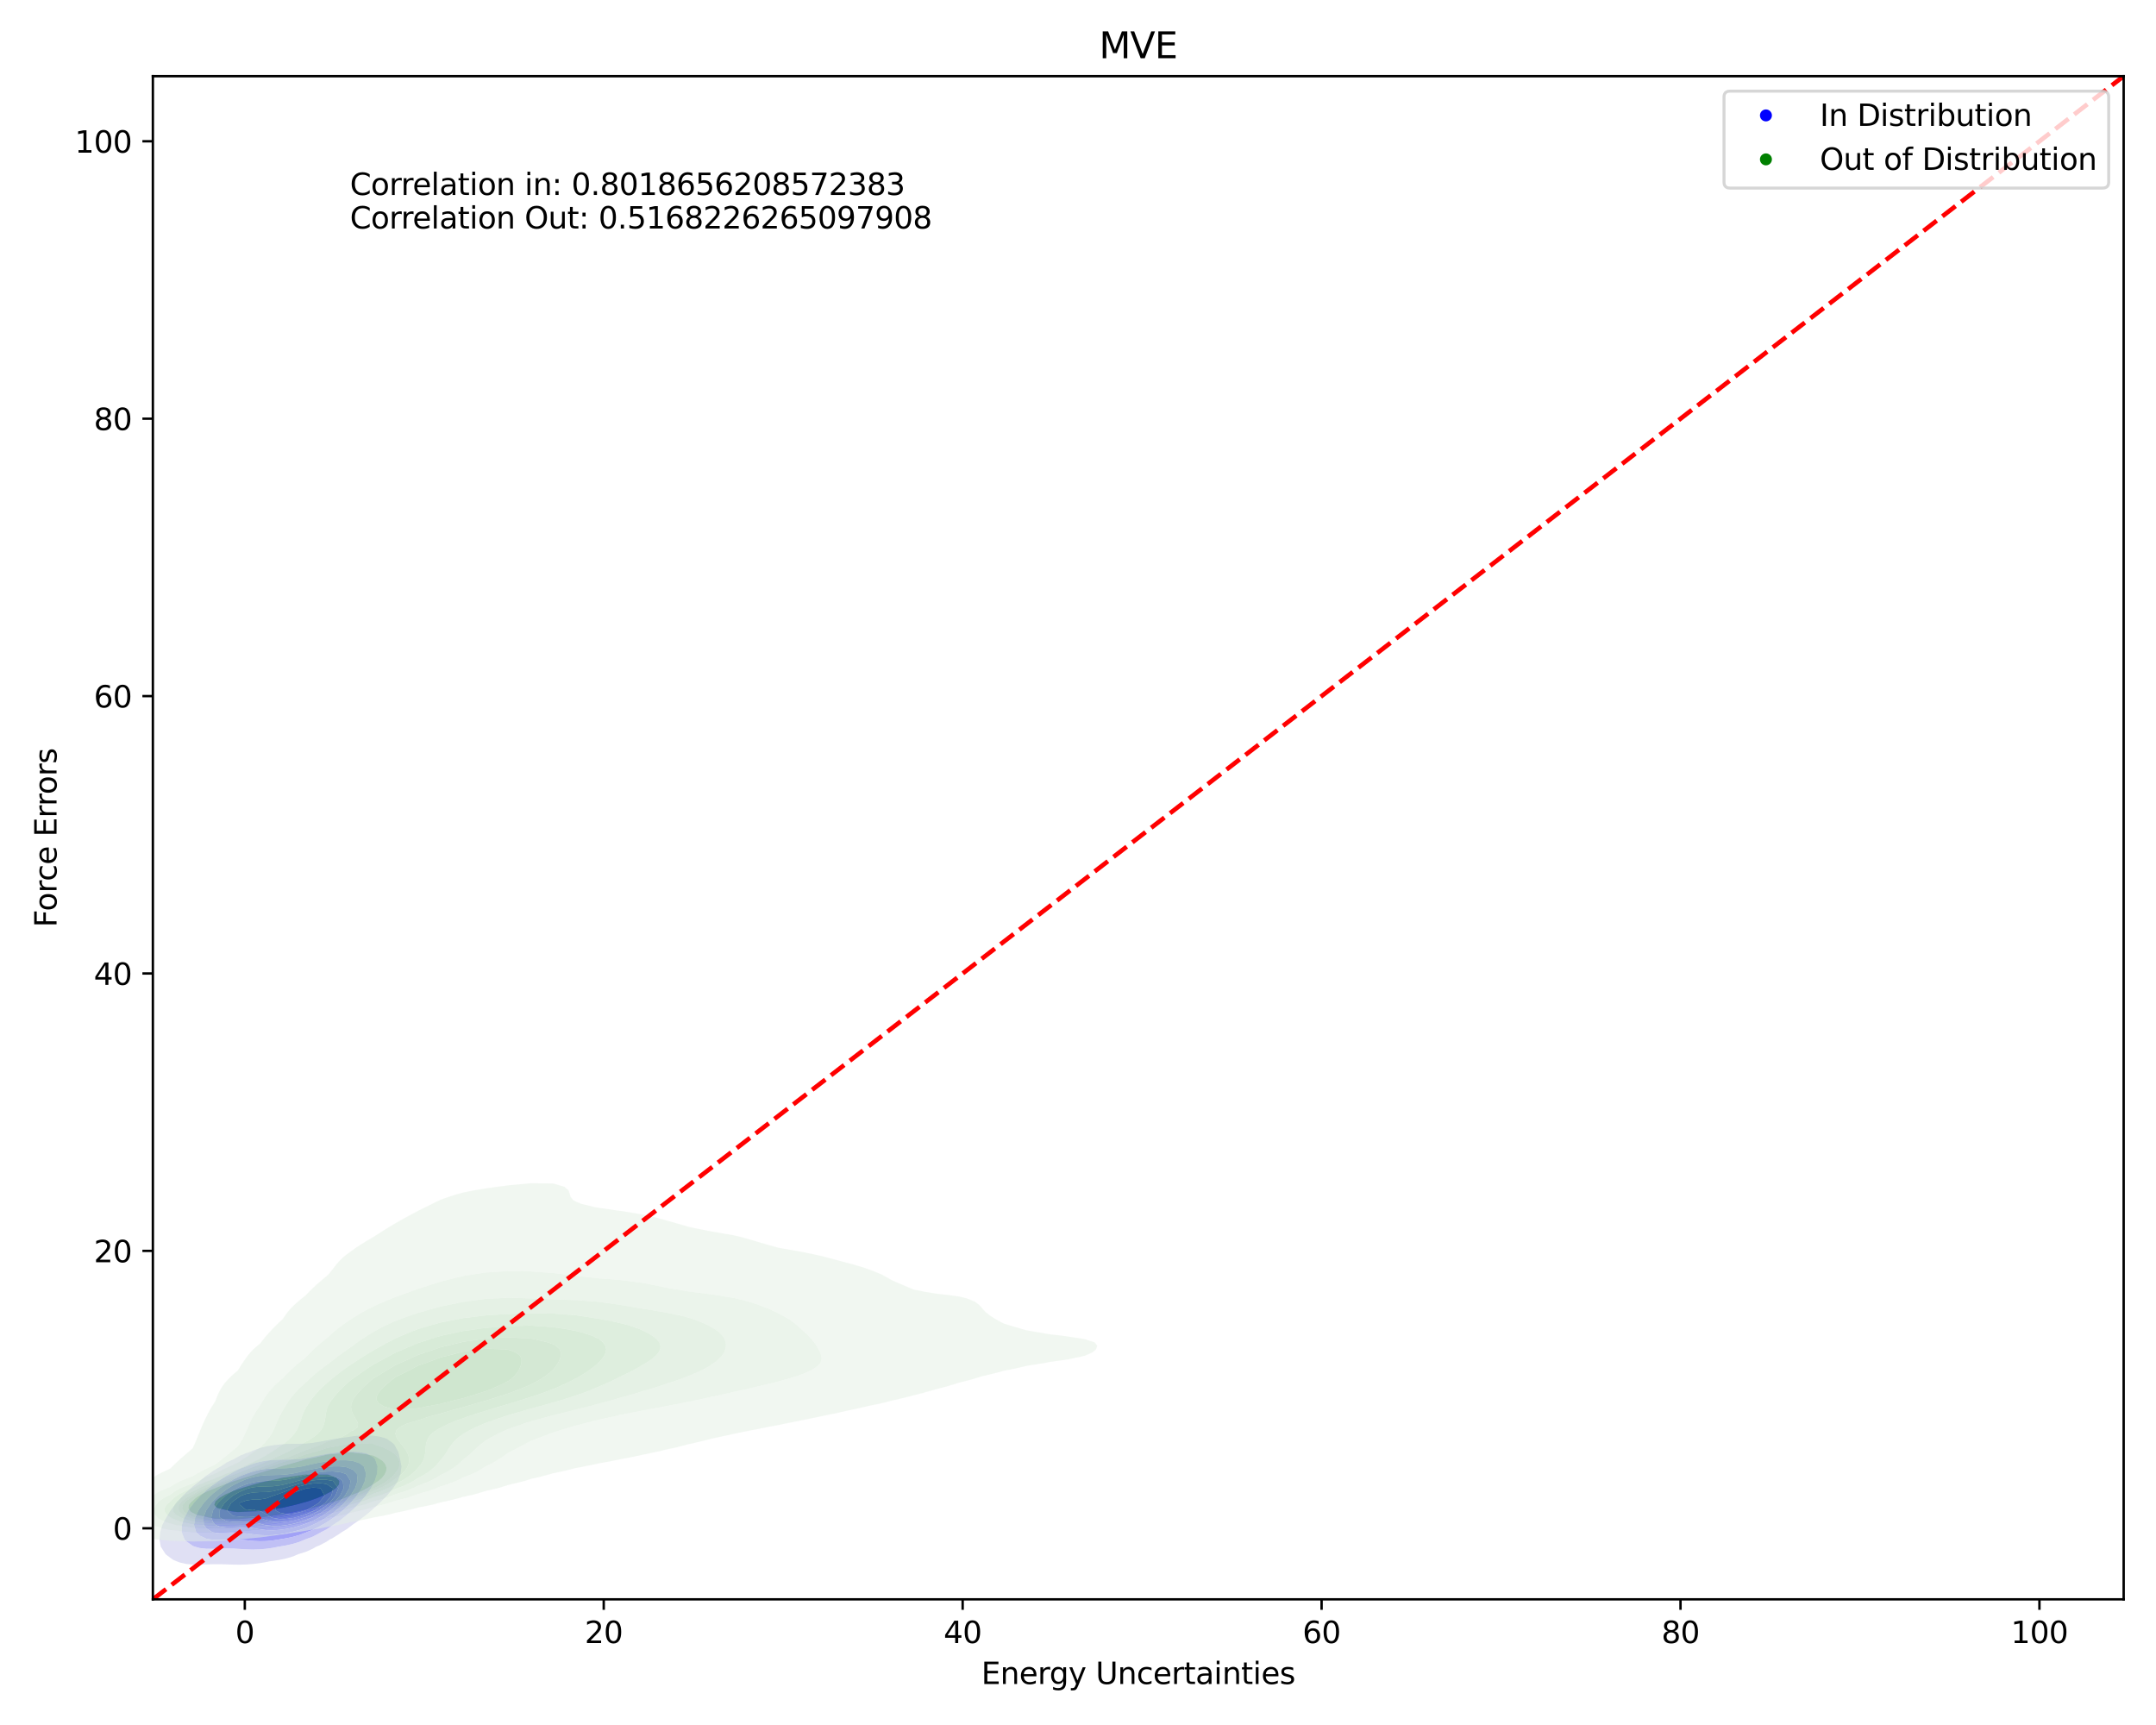 <?xml version="1.0" encoding="utf-8" standalone="no"?>
<!DOCTYPE svg PUBLIC "-//W3C//DTD SVG 1.1//EN"
  "http://www.w3.org/Graphics/SVG/1.1/DTD/svg11.dtd">
<svg xmlns:xlink="http://www.w3.org/1999/xlink" width="720pt" height="576pt" viewBox="0 0 720 576" xmlns="http://www.w3.org/2000/svg" version="1.1">
 <defs>
  <style type="text/css">*{stroke-linejoin: round; stroke-linecap: butt}</style>
 </defs>
 <g id="figure_1">
  <g id="patch_1">
   <path d="M 0 576 
L 720 576 
L 720 0 
L 0 0 
z
" style="fill: #ffffff"/>
  </g>
  <g id="axes_1">
   <g id="patch_2">
    <path d="M 51.05 534.04 
L 709.2 534.04 
L 709.2 25.44 
L 51.05 25.44 
z
" style="fill: #ffffff"/>
   </g>
   <g id="QuadContourSet_1">
    <path d="M 60.009 521.73 
L 62.237 522.233 
L 64.464 522.43 
L 66.692 522.451 
L 68.92 522.389 
L 71.148 522.32 
L 73.376 522.309 
L 75.603 522.368 
L 77.831 522.446 
L 80.059 522.472 
L 82.287 522.404 
L 84.514 522.231 
L 86.742 521.957 
L 88.97 521.576 
L 90.067 521.336 
L 91.198 521.194 
L 93.426 520.841 
L 95.653 520.366 
L 97.881 519.699 
L 99.769 518.898 
L 100.109 518.809 
L 102.337 518.103 
L 104.565 517.07 
L 105.594 516.46 
L 106.792 515.979 
L 109.02 514.807 
L 110.187 514.022 
L 111.248 513.494 
L 113.476 512.076 
L 114.155 511.585 
L 115.704 510.678 
L 117.707 509.147 
L 117.931 508.995 
L 120.159 507.451 
L 121.106 506.709 
L 122.387 505.738 
L 124.133 504.272 
L 124.615 503.84 
L 126.805 501.834 
L 126.843 501.794 
L 129.07 499.566 
L 129.246 499.396 
L 131.248 496.958 
L 131.298 496.865 
L 132.878 494.521 
L 133.526 492.607 
L 133.767 492.083 
L 134.061 489.645 
L 133.627 487.208 
L 133.526 486.953 
L 132.994 484.77 
L 131.654 482.332 
L 131.298 481.956 
L 129.07 480.373 
L 127.454 479.894 
L 126.843 479.715 
L 124.615 479.389 
L 122.387 479.296 
L 120.159 479.362 
L 117.931 479.573 
L 115.985 479.894 
L 115.704 479.922 
L 113.476 480.214 
L 111.248 480.572 
L 109.02 480.982 
L 106.792 481.406 
L 104.565 481.778 
L 102.337 482.018 
L 100.109 482.103 
L 97.881 482.108 
L 95.653 482.156 
L 93.642 482.332 
L 93.426 482.343 
L 91.198 482.581 
L 88.97 482.963 
L 86.742 483.529 
L 84.514 484.358 
L 83.657 484.77 
L 82.287 485.195 
L 80.059 486.102 
L 78.157 487.208 
L 77.831 487.341 
L 75.603 488.387 
L 73.743 489.645 
L 73.376 489.836 
L 71.148 491.149 
L 69.923 492.083 
L 68.92 492.723 
L 66.723 494.521 
L 66.692 494.543 
L 64.464 496.268 
L 63.705 496.958 
L 62.237 498.292 
L 61.124 499.396 
L 60.009 500.612 
L 58.898 501.834 
L 57.781 503.321 
L 57.015 504.272 
L 55.553 506.709 
L 55.553 506.709 
L 54.228 509.147 
L 53.503 511.585 
L 53.325 513.494 
L 53.252 514.022 
L 53.325 514.404 
L 53.698 516.46 
L 55.261 518.898 
L 55.553 519.179 
L 57.781 520.823 
L 59.012 521.336 
z
M 65.111 516.46 
L 64.464 516.244 
L 62.237 514.699 
L 61.626 514.022 
L 60.686 511.585 
L 60.765 509.147 
L 61.555 506.709 
L 62.237 505.562 
L 62.9 504.272 
L 64.464 502.229 
L 64.748 501.834 
L 66.692 499.738 
L 67.015 499.396 
L 68.92 497.631 
L 69.722 496.958 
L 71.148 495.792 
L 73.009 494.521 
L 73.376 494.251 
L 75.603 492.796 
L 76.979 492.083 
L 77.831 491.562 
L 80.059 490.447 
L 82.205 489.645 
L 82.287 489.606 
L 84.514 488.727 
L 86.742 488.122 
L 88.97 487.723 
L 91.198 487.496 
L 93.426 487.405 
L 95.653 487.383 
L 97.881 487.337 
L 99.908 487.208 
L 100.109 487.19 
L 102.337 486.822 
L 104.565 486.366 
L 106.792 485.908 
L 109.02 485.498 
L 111.248 485.162 
L 113.476 484.915 
L 115.704 484.77 
L 115.704 484.77 
L 117.931 484.728 
L 118.578 484.77 
L 120.159 484.861 
L 122.387 485.3 
L 124.615 486.537 
L 125.254 487.208 
L 126.085 489.645 
L 125.919 492.083 
L 125.127 494.521 
L 124.615 495.429 
L 123.899 496.958 
L 122.387 499.061 
L 122.17 499.396 
L 120.159 501.727 
L 120.069 501.834 
L 117.931 503.975 
L 117.62 504.272 
L 115.704 505.973 
L 114.758 506.709 
L 113.476 507.736 
L 111.302 509.147 
L 111.248 509.186 
L 109.02 510.7 
L 107.265 511.585 
L 106.792 511.879 
L 104.565 513.055 
L 102.337 513.903 
L 101.958 514.022 
L 100.109 514.807 
L 97.881 515.499 
L 95.653 516.011 
L 93.426 516.402 
L 93.012 516.46 
L 91.198 516.824 
L 88.97 517.146 
L 86.742 517.345 
L 84.514 517.414 
L 82.287 517.354 
L 80.059 517.21 
L 77.831 517.077 
L 75.603 517.043 
L 73.376 517.101 
L 71.148 517.173 
L 68.92 517.149 
L 66.692 516.903 
z
" clip-path="url(#p105486fe11)" style="fill: #e0e0f4"/>
    <path d="M 66.692 516.903 
L 68.92 517.149 
L 71.148 517.173 
L 73.376 517.101 
L 75.603 517.043 
L 77.831 517.077 
L 80.059 517.21 
L 82.287 517.354 
L 84.514 517.414 
L 86.742 517.345 
L 88.97 517.146 
L 91.198 516.824 
L 93.012 516.46 
L 93.426 516.402 
L 95.653 516.011 
L 97.881 515.499 
L 100.109 514.807 
L 101.958 514.022 
L 102.337 513.903 
L 104.565 513.055 
L 106.792 511.879 
L 107.265 511.585 
L 109.02 510.7 
L 111.248 509.186 
L 111.302 509.147 
L 113.476 507.736 
L 114.758 506.709 
L 115.704 505.973 
L 117.62 504.272 
L 117.931 503.975 
L 120.069 501.834 
L 120.159 501.727 
L 122.17 499.396 
L 122.387 499.061 
L 123.899 496.958 
L 124.615 495.429 
L 125.127 494.521 
L 125.919 492.083 
L 126.085 489.645 
L 125.254 487.208 
L 124.615 486.537 
L 122.387 485.3 
L 120.159 484.861 
L 118.578 484.77 
L 117.931 484.728 
L 115.704 484.77 
L 115.704 484.77 
L 113.476 484.915 
L 111.248 485.162 
L 109.02 485.498 
L 106.792 485.908 
L 104.565 486.366 
L 102.337 486.822 
L 100.109 487.19 
L 99.908 487.208 
L 97.881 487.337 
L 95.653 487.383 
L 93.426 487.405 
L 91.198 487.496 
L 88.97 487.723 
L 86.742 488.122 
L 84.514 488.727 
L 82.287 489.606 
L 82.205 489.645 
L 80.059 490.447 
L 77.831 491.562 
L 76.979 492.083 
L 75.603 492.796 
L 73.376 494.251 
L 73.009 494.521 
L 71.148 495.792 
L 69.722 496.958 
L 68.92 497.631 
L 67.015 499.396 
L 66.692 499.738 
L 64.748 501.834 
L 64.464 502.229 
L 62.9 504.272 
L 62.237 505.562 
L 61.555 506.709 
L 60.765 509.147 
L 60.686 511.585 
L 61.626 514.022 
L 62.237 514.699 
L 64.464 516.244 
L 65.111 516.46 
z
M 70.287 514.022 
L 68.92 513.804 
L 66.692 512.76 
L 65.488 511.585 
L 64.78 509.147 
L 65.169 506.709 
L 66.319 504.272 
L 66.692 503.769 
L 68.056 501.834 
L 68.92 500.914 
L 70.385 499.396 
L 71.148 498.718 
L 73.356 496.958 
L 73.376 496.943 
L 75.603 495.374 
L 77.089 494.521 
L 77.831 494.068 
L 80.059 492.944 
L 82.287 492.083 
L 82.287 492.083 
L 84.514 491.303 
L 86.742 490.786 
L 88.97 490.485 
L 91.198 490.356 
L 93.426 490.319 
L 95.653 490.257 
L 97.881 490.08 
L 100.109 489.782 
L 100.871 489.645 
L 102.337 489.323 
L 104.565 488.808 
L 106.792 488.352 
L 109.02 487.985 
L 111.248 487.726 
L 113.476 487.593 
L 115.704 487.612 
L 117.931 487.863 
L 120.159 488.615 
L 121.477 489.645 
L 122.274 492.083 
L 121.857 494.521 
L 120.784 496.958 
L 120.159 497.863 
L 119.191 499.396 
L 117.931 500.868 
L 117.114 501.834 
L 115.704 503.225 
L 114.568 504.272 
L 113.476 505.207 
L 111.446 506.709 
L 111.248 506.86 
L 109.02 508.384 
L 107.632 509.147 
L 106.792 509.665 
L 104.565 510.786 
L 102.5 511.585 
L 102.337 511.662 
L 100.109 512.52 
L 97.881 513.154 
L 95.653 513.637 
L 93.426 514.011 
L 93.334 514.022 
L 91.198 514.365 
L 88.97 514.577 
L 86.742 514.632 
L 84.514 514.526 
L 82.287 514.31 
L 80.059 514.11 
L 77.831 514.042 
L 75.603 514.101 
L 73.376 514.18 
L 71.148 514.14 
z
" clip-path="url(#p105486fe11)" style="fill: #c0c0f5"/>
    <path d="M 71.148 514.14 
L 73.376 514.18 
L 75.603 514.101 
L 77.831 514.042 
L 80.059 514.11 
L 82.287 514.31 
L 84.514 514.526 
L 86.742 514.632 
L 88.97 514.577 
L 91.198 514.365 
L 93.334 514.022 
L 93.426 514.011 
L 95.653 513.637 
L 97.881 513.154 
L 100.109 512.52 
L 102.337 511.662 
L 102.5 511.585 
L 104.565 510.786 
L 106.792 509.665 
L 107.632 509.147 
L 109.02 508.384 
L 111.248 506.86 
L 111.446 506.709 
L 113.476 505.207 
L 114.568 504.272 
L 115.704 503.225 
L 117.114 501.834 
L 117.931 500.868 
L 119.191 499.396 
L 120.159 497.863 
L 120.784 496.958 
L 121.857 494.521 
L 122.274 492.083 
L 121.477 489.645 
L 120.159 488.615 
L 117.931 487.863 
L 115.704 487.612 
L 113.476 487.593 
L 111.248 487.726 
L 109.02 487.985 
L 106.792 488.352 
L 104.565 488.808 
L 102.337 489.323 
L 100.871 489.645 
L 100.109 489.782 
L 97.881 490.08 
L 95.653 490.257 
L 93.426 490.319 
L 91.198 490.356 
L 88.97 490.485 
L 86.742 490.786 
L 84.514 491.303 
L 82.287 492.083 
L 82.287 492.083 
L 80.059 492.944 
L 77.831 494.068 
L 77.089 494.521 
L 75.603 495.374 
L 73.376 496.943 
L 73.356 496.958 
L 71.148 498.718 
L 70.385 499.396 
L 68.92 500.914 
L 68.056 501.834 
L 66.692 503.769 
L 66.319 504.272 
L 65.169 506.709 
L 64.78 509.147 
L 65.488 511.585 
L 66.692 512.76 
L 68.92 513.804 
L 70.287 514.022 
z
M 70.89 511.585 
L 68.92 510.346 
L 68.043 509.147 
L 67.928 506.709 
L 68.873 504.272 
L 68.92 504.207 
L 70.562 501.834 
L 71.148 501.223 
L 72.976 499.396 
L 73.376 499.061 
L 75.603 497.371 
L 76.22 496.958 
L 77.831 495.95 
L 80.059 494.825 
L 80.81 494.521 
L 82.287 493.897 
L 84.514 493.232 
L 86.742 492.809 
L 88.97 492.599 
L 91.198 492.538 
L 93.426 492.494 
L 95.653 492.338 
L 97.504 492.083 
L 97.881 492.026 
L 100.109 491.535 
L 102.337 491.014 
L 104.565 490.532 
L 106.792 490.124 
L 109.02 489.819 
L 111.248 489.645 
L 111.248 489.645 
L 113.476 489.642 
L 113.51 489.645 
L 115.704 489.906 
L 117.931 490.801 
L 119.185 492.083 
L 119.421 494.521 
L 118.584 496.958 
L 117.931 497.961 
L 117.067 499.396 
L 115.704 500.992 
L 114.985 501.834 
L 113.476 503.268 
L 112.334 504.272 
L 111.248 505.144 
L 109.02 506.676 
L 108.967 506.709 
L 106.792 508.047 
L 104.565 509.124 
L 104.508 509.147 
L 102.337 510.11 
L 100.109 510.86 
L 97.881 511.445 
L 97.204 511.585 
L 95.653 511.958 
L 93.426 512.345 
L 91.198 512.588 
L 88.97 512.669 
L 86.742 512.568 
L 84.514 512.315 
L 82.287 512.043 
L 80.059 511.907 
L 77.831 511.931 
L 75.603 512.009 
L 73.376 511.987 
L 71.148 511.672 
z
" clip-path="url(#p105486fe11)" style="fill: #a1a1f7"/>
    <path d="M 71.148 511.672 
L 73.376 511.987 
L 75.603 512.009 
L 77.831 511.931 
L 80.059 511.907 
L 82.287 512.043 
L 84.514 512.315 
L 86.742 512.568 
L 88.97 512.669 
L 91.198 512.588 
L 93.426 512.345 
L 95.653 511.958 
L 97.204 511.585 
L 97.881 511.445 
L 100.109 510.86 
L 102.337 510.11 
L 104.508 509.147 
L 104.565 509.124 
L 106.792 508.047 
L 108.967 506.709 
L 109.02 506.676 
L 111.248 505.144 
L 112.334 504.272 
L 113.476 503.268 
L 114.985 501.834 
L 115.704 500.992 
L 117.067 499.396 
L 117.931 497.961 
L 118.584 496.958 
L 119.421 494.521 
L 119.185 492.083 
L 117.931 490.801 
L 115.704 489.906 
L 113.51 489.645 
L 113.476 489.642 
L 111.248 489.645 
L 111.248 489.645 
L 109.02 489.819 
L 106.792 490.124 
L 104.565 490.532 
L 102.337 491.014 
L 100.109 491.535 
L 97.881 492.026 
L 97.504 492.083 
L 95.653 492.338 
L 93.426 492.494 
L 91.198 492.538 
L 88.97 492.599 
L 86.742 492.809 
L 84.514 493.232 
L 82.287 493.897 
L 80.81 494.521 
L 80.059 494.825 
L 77.831 495.95 
L 76.22 496.958 
L 75.603 497.371 
L 73.376 499.061 
L 72.976 499.396 
L 71.148 501.223 
L 70.562 501.834 
L 68.92 504.207 
L 68.873 504.272 
L 67.928 506.709 
L 68.043 509.147 
L 68.92 510.346 
L 70.89 511.585 
z
M 71.852 509.147 
L 71.148 508.29 
L 70.529 506.709 
L 71.148 504.272 
L 71.148 504.272 
L 72.801 501.834 
L 73.376 501.257 
L 75.345 499.396 
L 75.603 499.197 
L 77.831 497.696 
L 79.124 496.958 
L 80.059 496.47 
L 82.287 495.59 
L 84.514 494.97 
L 86.742 494.607 
L 88.261 494.521 
L 88.97 494.482 
L 91.198 494.457 
L 93.426 494.339 
L 95.653 494.024 
L 97.881 493.551 
L 100.109 493.016 
L 102.337 492.484 
L 104.167 492.083 
L 104.565 491.989 
L 106.792 491.591 
L 109.02 491.361 
L 111.248 491.327 
L 113.476 491.554 
L 115.267 492.083 
L 115.704 492.351 
L 117.082 494.521 
L 116.632 496.958 
L 115.704 498.545 
L 115.24 499.396 
L 113.476 501.46 
L 113.155 501.834 
L 111.248 503.54 
L 110.359 504.272 
L 109.02 505.246 
L 106.792 506.627 
L 106.64 506.709 
L 104.565 507.788 
L 102.337 508.708 
L 101.029 509.147 
L 100.109 509.473 
L 97.881 510.078 
L 95.653 510.529 
L 93.426 510.838 
L 91.198 510.988 
L 88.97 510.93 
L 86.742 510.65 
L 84.514 510.272 
L 82.287 510.018 
L 80.059 509.974 
L 77.831 510.041 
L 75.603 510.048 
L 73.376 509.766 
z
" clip-path="url(#p105486fe11)" style="fill: #8484f8"/>
    <path d="M 73.376 509.766 
L 75.603 510.048 
L 77.831 510.041 
L 80.059 509.974 
L 82.287 510.018 
L 84.514 510.272 
L 86.742 510.65 
L 88.97 510.93 
L 91.198 510.988 
L 93.426 510.838 
L 95.653 510.529 
L 97.881 510.078 
L 100.109 509.473 
L 101.029 509.147 
L 102.337 508.708 
L 104.565 507.788 
L 106.64 506.709 
L 106.792 506.627 
L 109.02 505.246 
L 110.359 504.272 
L 111.248 503.54 
L 113.155 501.834 
L 113.476 501.46 
L 115.24 499.396 
L 115.704 498.545 
L 116.632 496.958 
L 117.082 494.521 
L 115.704 492.351 
L 115.267 492.083 
L 113.476 491.554 
L 111.248 491.327 
L 109.02 491.361 
L 106.792 491.591 
L 104.565 491.989 
L 104.167 492.083 
L 102.337 492.484 
L 100.109 493.016 
L 97.881 493.551 
L 95.653 494.024 
L 93.426 494.339 
L 91.198 494.457 
L 88.97 494.482 
L 88.261 494.521 
L 86.742 494.607 
L 84.514 494.97 
L 82.287 495.59 
L 80.059 496.47 
L 79.124 496.958 
L 77.831 497.696 
L 75.603 499.197 
L 75.345 499.396 
L 73.376 501.257 
L 72.801 501.834 
L 71.148 504.272 
L 71.148 504.272 
L 70.529 506.709 
L 71.148 508.29 
L 71.852 509.147 
z
M 88.159 509.147 
L 86.742 508.77 
L 84.514 508.269 
L 82.287 508.082 
L 80.059 508.117 
L 77.831 508.16 
L 75.603 507.914 
L 73.376 506.709 
L 73.395 504.272 
L 74.99 501.834 
L 75.603 501.257 
L 77.756 499.396 
L 77.831 499.346 
L 80.059 498.141 
L 82.287 497.184 
L 83.094 496.958 
L 84.514 496.625 
L 86.742 496.401 
L 88.97 496.354 
L 91.198 496.275 
L 93.426 495.995 
L 95.653 495.519 
L 97.881 494.931 
L 99.298 494.521 
L 100.109 494.298 
L 102.337 493.723 
L 104.565 493.264 
L 106.792 492.954 
L 109.02 492.842 
L 111.248 493.017 
L 113.476 493.733 
L 114.482 494.521 
L 114.751 496.958 
L 113.586 499.396 
L 113.476 499.525 
L 111.492 501.834 
L 111.248 502.053 
L 109.02 503.879 
L 108.499 504.272 
L 106.792 505.353 
L 104.565 506.551 
L 104.216 506.709 
L 102.337 507.499 
L 100.109 508.236 
L 97.881 508.818 
L 96.22 509.147 
L 95.653 509.259 
L 93.426 509.509 
L 91.198 509.538 
L 88.97 509.303 
z
" clip-path="url(#p105486fe11)" style="fill: #6a6afa"/>
    <path d="M 88.97 509.303 
L 91.198 509.538 
L 93.426 509.509 
L 95.653 509.259 
L 96.22 509.147 
L 97.881 508.818 
L 100.109 508.236 
L 102.337 507.499 
L 104.216 506.709 
L 104.565 506.551 
L 106.792 505.353 
L 108.499 504.272 
L 109.02 503.879 
L 111.248 502.053 
L 111.492 501.834 
L 113.476 499.525 
L 113.586 499.396 
L 114.751 496.958 
L 114.482 494.521 
L 113.476 493.733 
L 111.248 493.017 
L 109.02 492.842 
L 106.792 492.954 
L 104.565 493.264 
L 102.337 493.723 
L 100.109 494.298 
L 99.298 494.521 
L 97.881 494.931 
L 95.653 495.519 
L 93.426 495.995 
L 91.198 496.275 
L 88.97 496.354 
L 86.742 496.401 
L 84.514 496.625 
L 83.094 496.958 
L 82.287 497.184 
L 80.059 498.141 
L 77.831 499.346 
L 77.756 499.396 
L 75.603 501.257 
L 74.99 501.834 
L 73.395 504.272 
L 73.376 506.709 
L 75.603 507.914 
L 77.831 508.16 
L 80.059 508.117 
L 82.287 508.082 
L 84.514 508.269 
L 86.742 508.77 
L 88.159 509.147 
z
M 85.733 506.709 
L 84.514 506.371 
L 82.287 506.288 
L 80.059 506.392 
L 77.831 506.214 
L 75.774 504.272 
L 77.193 501.834 
L 77.831 501.303 
L 80.059 499.716 
L 80.635 499.396 
L 82.287 498.805 
L 84.514 498.371 
L 86.742 498.242 
L 88.97 498.194 
L 91.198 497.937 
L 93.426 497.411 
L 94.774 496.958 
L 95.653 496.728 
L 97.881 496.041 
L 100.109 495.377 
L 102.337 494.771 
L 103.498 494.521 
L 104.565 494.31 
L 106.792 494.084 
L 109.02 494.114 
L 111.248 494.521 
L 111.248 494.521 
L 113.006 496.958 
L 112.076 499.396 
L 111.248 500.367 
L 109.993 501.834 
L 109.02 502.629 
L 106.842 504.272 
L 106.792 504.303 
L 104.565 505.475 
L 102.337 506.474 
L 101.699 506.709 
L 100.109 507.227 
L 97.881 507.769 
L 95.653 508.136 
L 93.426 508.288 
L 91.198 508.129 
L 88.97 507.6 
L 86.742 506.909 
z
" clip-path="url(#p105486fe11)" style="fill: #5252fb"/>
    <path d="M 86.742 506.909 
L 88.97 507.6 
L 91.198 508.129 
L 93.426 508.288 
L 95.653 508.136 
L 97.881 507.769 
L 100.109 507.227 
L 101.699 506.709 
L 102.337 506.474 
L 104.565 505.475 
L 106.792 504.303 
L 106.842 504.272 
L 109.02 502.629 
L 109.993 501.834 
L 111.248 500.367 
L 112.076 499.396 
L 113.006 496.958 
L 111.248 494.521 
L 111.248 494.521 
L 109.02 494.114 
L 106.792 494.084 
L 104.565 494.31 
L 103.498 494.521 
L 102.337 494.771 
L 100.109 495.377 
L 97.881 496.041 
L 95.653 496.728 
L 94.774 496.958 
L 93.426 497.411 
L 91.198 497.937 
L 88.97 498.194 
L 86.742 498.242 
L 84.514 498.371 
L 82.287 498.805 
L 80.635 499.396 
L 80.059 499.716 
L 77.831 501.303 
L 77.193 501.834 
L 75.774 504.272 
L 77.831 506.214 
L 80.059 506.392 
L 82.287 506.288 
L 84.514 506.371 
L 85.733 506.709 
z
M 90.666 506.709 
L 88.97 505.613 
L 86.742 504.487 
L 85.217 504.272 
L 84.514 503.987 
L 82.287 504.272 
L 80.059 502.419 
L 80.038 501.834 
L 80.059 501.821 
L 82.287 501.028 
L 84.514 500.713 
L 86.742 500.692 
L 88.97 500.306 
L 91.198 499.467 
L 91.315 499.396 
L 93.426 498.709 
L 95.653 497.868 
L 97.881 496.973 
L 97.918 496.958 
L 100.109 496.285 
L 102.337 495.728 
L 104.565 495.341 
L 106.792 495.214 
L 109.02 495.541 
L 111.239 496.958 
L 110.681 499.396 
L 109.02 501.374 
L 108.638 501.834 
L 106.792 503.162 
L 105.143 504.272 
L 104.565 504.576 
L 102.337 505.52 
L 100.109 506.307 
L 98.664 506.709 
L 97.881 506.893 
L 95.653 507.189 
L 93.426 507.213 
L 91.198 506.865 
z
" clip-path="url(#p105486fe11)" style="fill: #3f3ffc"/>
    <path d="M 91.198 506.865 
L 93.426 507.213 
L 95.653 507.189 
L 97.881 506.893 
L 98.664 506.709 
L 100.109 506.307 
L 102.337 505.52 
L 104.565 504.576 
L 105.143 504.272 
L 106.792 503.162 
L 108.638 501.834 
L 109.02 501.374 
L 110.681 499.396 
L 111.239 496.958 
L 109.02 495.541 
L 106.792 495.214 
L 104.565 495.341 
L 102.337 495.728 
L 100.109 496.285 
L 97.918 496.958 
L 97.881 496.973 
L 95.653 497.868 
L 93.426 498.709 
L 91.315 499.396 
L 91.198 499.467 
L 88.97 500.306 
L 86.742 500.692 
L 84.514 500.713 
L 82.287 501.028 
L 80.059 501.821 
L 80.038 501.834 
L 80.059 502.419 
L 82.287 504.272 
L 84.514 503.987 
L 85.217 504.272 
L 86.742 504.487 
L 88.97 505.613 
L 90.666 506.709 
z
M 91.916 504.272 
L 92.178 501.834 
L 93.426 500.998 
L 95.653 499.396 
L 95.653 499.396 
L 97.881 498.493 
L 100.109 497.682 
L 102.337 496.977 
L 102.458 496.958 
L 104.565 496.741 
L 106.792 496.886 
L 107.044 496.958 
L 108.4 499.396 
L 106.792 501.418 
L 106.474 501.834 
L 104.565 502.989 
L 102.359 504.272 
L 102.337 504.281 
L 100.109 504.954 
L 97.881 505.41 
L 95.653 505.549 
L 93.426 505.108 
z
" clip-path="url(#p105486fe11)" style="fill: #2a2afd"/>
    <path d="M 93.426 505.108 
L 95.653 505.549 
L 97.881 505.41 
L 100.109 504.954 
L 102.337 504.281 
L 102.359 504.272 
L 104.565 502.989 
L 106.474 501.834 
L 106.792 501.418 
L 108.4 499.396 
L 107.044 496.958 
L 106.792 496.886 
L 104.565 496.741 
L 102.458 496.958 
L 102.337 496.977 
L 100.109 497.682 
L 97.881 498.493 
L 95.653 499.396 
L 95.653 499.396 
L 93.426 500.998 
L 92.178 501.834 
L 91.916 504.272 
z
" clip-path="url(#p105486fe11)" style="fill: #0f0ffe"/>
   </g>
   <g id="QuadContourSet_2">
    <path d="M 56.834 514.529 
L 64.361 514.735 
L 71.889 514.602 
L 79.416 514.123 
L 82.954 513.72 
L 86.943 513.365 
L 92.567 512.591 
L 94.47 512.346 
L 100.177 511.462 
L 101.998 511.157 
L 106.939 510.333 
L 109.525 509.814 
L 113.027 509.204 
L 117.052 508.303 
L 118.327 508.076 
L 123.787 506.947 
L 124.58 506.745 
L 129.469 505.818 
L 132.107 505.126 
L 134.396 504.689 
L 139.069 503.56 
L 139.634 503.399 
L 144.426 502.431 
L 147.162 501.66 
L 148.914 501.302 
L 153.523 500.173 
L 154.689 499.818 
L 158.22 499.044 
L 162.007 497.915 
L 162.216 497.846 
L 166.798 496.786 
L 169.743 495.838 
L 170.576 495.658 
L 175.119 494.529 
L 177.271 493.829 
L 179.271 493.4 
L 183.626 492.271 
L 184.798 491.909 
L 188.542 491.142 
L 192.325 490.187 
L 193.301 490.013 
L 198.921 488.884 
L 199.853 488.666 
L 204.834 487.755 
L 207.38 487.212 
L 210.558 486.626 
L 214.907 485.69 
L 215.945 485.497 
L 221.115 484.369 
L 222.435 484.027 
L 226.146 483.24 
L 229.962 482.227 
L 230.534 482.111 
L 235.387 480.982 
L 237.489 480.421 
L 240.107 479.853 
L 245.017 478.776 
L 245.245 478.724 
L 250.815 477.595 
L 252.544 477.292 
L 256.498 476.466 
L 260.071 475.818 
L 262.358 475.337 
L 267.598 474.282 
L 267.96 474.208 
L 273.466 473.079 
L 275.126 472.726 
L 278.955 471.951 
L 282.653 471.093 
L 284.028 470.822 
L 289.122 469.693 
L 290.18 469.437 
L 294.379 468.564 
L 297.708 467.719 
L 298.989 467.435 
L 303.642 466.306 
L 305.235 465.875 
L 308.039 465.177 
L 312.034 464.048 
L 312.762 463.84 
L 316.273 462.919 
L 319.999 461.79 
L 320.29 461.702 
L 324.314 460.662 
L 327.817 459.587 
L 328.06 459.533 
L 332.801 458.404 
L 335.344 457.675 
L 337.585 457.275 
L 342.595 456.146 
L 342.871 456.071 
L 349.463 455.017 
L 350.399 454.796 
L 356.918 453.888 
L 357.926 453.642 
L 362.12 452.759 
L 364.717 451.63 
L 365.453 451.05 
L 366.061 450.501 
L 366.436 449.373 
L 365.568 448.244 
L 365.453 448.193 
L 362.066 447.115 
L 357.926 446.483 
L 354.588 445.986 
L 350.399 445.525 
L 346.622 444.857 
L 342.871 444.225 
L 341.14 443.728 
L 337.293 442.599 
L 335.344 442.006 
L 334.285 441.47 
L 332.247 440.341 
L 330.499 439.212 
L 329.124 438.083 
L 328.07 436.955 
L 327.817 436.642 
L 327.104 435.826 
L 325.657 434.697 
L 322.947 433.568 
L 320.29 432.913 
L 316.765 432.439 
L 312.762 431.984 
L 308.65 431.31 
L 305.235 430.624 
L 304.096 430.181 
L 301.45 429.052 
L 298.863 427.923 
L 297.708 427.419 
L 296.66 426.794 
L 294.582 425.666 
L 292.01 424.537 
L 290.18 423.897 
L 288.881 423.408 
L 285.181 422.279 
L 282.653 421.615 
L 280.924 421.15 
L 276.669 420.021 
L 275.126 419.606 
L 272.045 418.892 
L 267.598 417.988 
L 266.349 417.763 
L 260.071 416.667 
L 259.94 416.634 
L 255.893 415.505 
L 252.544 414.512 
L 252.124 414.376 
L 248.223 413.248 
L 245.017 412.488 
L 242.914 412.119 
L 237.489 411.178 
L 236.422 410.99 
L 230.904 409.861 
L 229.962 409.64 
L 226.816 408.732 
L 222.871 407.603 
L 222.435 407.482 
L 218.723 406.474 
L 214.907 405.588 
L 213.412 405.345 
L 207.38 404.358 
L 206.147 404.216 
L 199.853 403.278 
L 198.705 403.087 
L 194.049 401.959 
L 192.325 401.23 
L 191.542 400.83 
L 190.574 399.701 
L 190.247 398.572 
L 189.841 397.443 
L 188.518 396.314 
L 184.798 395.185 
L 184.798 395.185 
L 177.271 395.096 
L 176.376 395.185 
L 169.743 395.802 
L 165.818 396.314 
L 162.216 396.82 
L 158.476 397.443 
L 154.689 398.202 
L 153.301 398.572 
L 149.631 399.701 
L 147.162 400.597 
L 146.679 400.83 
L 144.359 401.959 
L 142.092 403.087 
L 139.834 404.216 
L 139.634 404.31 
L 137.683 405.345 
L 135.572 406.474 
L 133.546 407.603 
L 132.107 408.431 
L 131.591 408.732 
L 129.692 409.861 
L 127.894 410.99 
L 126.136 412.119 
L 124.58 413.103 
L 124.342 413.248 
L 122.415 414.376 
L 120.582 415.505 
L 118.865 416.634 
L 117.292 417.763 
L 117.052 417.952 
L 115.716 418.892 
L 114.367 420.021 
L 113.242 421.15 
L 112.275 422.279 
L 111.383 423.408 
L 110.495 424.537 
L 109.562 425.666 
L 109.525 425.705 
L 108.233 426.794 
L 106.9 427.923 
L 105.612 429.052 
L 104.386 430.181 
L 103.231 431.31 
L 102.159 432.439 
L 101.998 432.61 
L 100.772 433.568 
L 99.415 434.697 
L 98.174 435.826 
L 97.061 436.955 
L 96.085 438.083 
L 95.242 439.212 
L 94.507 440.341 
L 94.47 440.398 
L 93.324 441.47 
L 92.169 442.599 
L 91.056 443.728 
L 89.988 444.857 
L 88.975 445.986 
L 88.031 447.115 
L 87.167 448.244 
L 86.943 448.55 
L 85.907 449.373 
L 84.661 450.501 
L 83.596 451.63 
L 82.67 452.759 
L 81.839 453.888 
L 81.069 455.017 
L 80.338 456.146 
L 79.635 457.275 
L 79.416 457.617 
L 78.487 458.404 
L 77.216 459.533 
L 76.084 460.662 
L 75.103 461.79 
L 74.269 462.919 
L 73.569 464.048 
L 72.983 465.177 
L 72.489 466.306 
L 72.068 467.435 
L 71.889 467.97 
L 71.469 468.564 
L 70.739 469.693 
L 70.083 470.822 
L 69.478 471.951 
L 68.907 473.079 
L 68.363 474.208 
L 67.844 475.337 
L 67.35 476.466 
L 66.879 477.595 
L 66.422 478.724 
L 65.969 479.853 
L 65.507 480.982 
L 65.026 482.111 
L 64.521 483.24 
L 64.361 483.557 
L 63.462 484.369 
L 62.145 485.497 
L 60.832 486.626 
L 59.558 487.755 
L 58.353 488.884 
L 57.241 490.013 
L 56.834 490.406 
L 55.188 491.142 
L 52.862 492.271 
L 51.017 493.4 
L 49.605 494.529 
L 49.307 494.777 
L 46.925 495.658 
L 44.611 496.786 
L 43.024 497.915 
L 41.924 499.044 
L 41.779 499.213 
L 39.62 500.173 
L 37.867 501.302 
L 36.712 502.431 
L 35.96 503.56 
L 35.504 504.689 
L 35.293 505.818 
L 35.327 506.947 
L 35.659 508.076 
L 36.42 509.204 
L 37.875 510.333 
L 40.555 511.462 
L 41.779 511.836 
L 43.87 512.591 
L 49.307 513.668 
L 49.719 513.72 
z
M 62.55 511.462 
L 56.834 510.865 
L 54.191 510.333 
L 50.556 509.204 
L 49.307 508.486 
L 48.422 508.076 
L 46.888 506.947 
L 46.199 505.818 
L 46.112 504.689 
L 46.533 503.56 
L 47.478 502.431 
L 49.061 501.302 
L 49.307 501.167 
L 50.161 500.173 
L 51.489 499.044 
L 53.361 497.915 
L 56.038 496.786 
L 56.834 496.49 
L 58.093 495.658 
L 60.208 494.529 
L 62.997 493.4 
L 64.361 492.893 
L 65.408 492.271 
L 67.404 491.142 
L 69.681 490.013 
L 71.889 488.998 
L 72.053 488.884 
L 73.472 487.755 
L 74.901 486.626 
L 76.319 485.497 
L 77.708 484.369 
L 79.042 483.24 
L 79.416 482.88 
L 79.964 482.111 
L 80.669 480.982 
L 81.292 479.853 
L 81.841 478.724 
L 82.338 477.595 
L 82.816 476.466 
L 83.306 475.337 
L 83.833 474.208 
L 84.415 473.079 
L 85.061 471.951 
L 85.78 470.822 
L 86.58 469.693 
L 86.943 469.22 
L 87.291 468.564 
L 87.934 467.435 
L 88.65 466.306 
L 89.454 465.177 
L 90.362 464.048 
L 91.391 462.919 
L 92.556 461.79 
L 93.871 460.662 
L 94.47 460.182 
L 95.055 459.533 
L 96.125 458.404 
L 97.284 457.275 
L 98.534 456.146 
L 99.876 455.017 
L 101.308 453.888 
L 101.998 453.349 
L 102.571 452.759 
L 103.669 451.63 
L 104.824 450.501 
L 106.048 449.373 
L 107.352 448.244 
L 108.748 447.115 
L 109.525 446.513 
L 110.084 445.986 
L 111.334 444.857 
L 112.687 443.728 
L 114.157 442.599 
L 115.766 441.47 
L 117.052 440.635 
L 117.48 440.341 
L 119.205 439.212 
L 121.121 438.083 
L 123.255 436.955 
L 124.58 436.307 
L 125.612 435.826 
L 128.142 434.697 
L 130.869 433.568 
L 132.107 433.071 
L 133.835 432.439 
L 136.934 431.31 
L 139.634 430.345 
L 140.169 430.181 
L 143.678 429.052 
L 147.162 427.948 
L 147.264 427.923 
L 151.699 426.794 
L 154.689 426.054 
L 157.213 425.666 
L 162.216 424.895 
L 167.975 424.537 
L 169.743 424.42 
L 177.271 424.537 
L 177.271 424.537 
L 184.798 425.088 
L 189.602 425.666 
L 192.325 425.987 
L 199.367 426.794 
L 199.853 426.841 
L 207.38 427.444 
L 211.145 427.923 
L 214.907 428.422 
L 218.055 429.052 
L 222.435 429.948 
L 223.686 430.181 
L 229.962 431.234 
L 230.525 431.31 
L 237.489 432.203 
L 239.106 432.439 
L 245.017 433.389 
L 245.827 433.568 
L 250.224 434.697 
L 252.544 435.446 
L 253.622 435.826 
L 256.521 436.955 
L 259.025 438.083 
L 260.071 438.618 
L 261.264 439.212 
L 263.204 440.341 
L 264.835 441.47 
L 266.246 442.599 
L 267.495 443.728 
L 267.598 443.83 
L 268.745 444.857 
L 269.899 445.986 
L 270.951 447.115 
L 271.89 448.244 
L 272.702 449.373 
L 273.377 450.501 
L 273.909 451.63 
L 274.267 452.759 
L 274.358 453.888 
L 274.015 455.017 
L 273.057 456.146 
L 271.39 457.275 
L 269.042 458.404 
L 267.598 458.949 
L 266.019 459.533 
L 262.247 460.662 
L 260.071 461.225 
L 258.001 461.79 
L 253.191 462.919 
L 252.544 463.057 
L 248.408 464.048 
L 245.017 464.763 
L 243.328 465.177 
L 238.165 466.306 
L 237.489 466.443 
L 233.033 467.435 
L 229.962 468.055 
L 227.512 468.564 
L 222.435 469.529 
L 221.611 469.693 
L 215.472 470.822 
L 214.907 470.92 
L 209.767 471.951 
L 207.38 472.399 
L 204.423 473.079 
L 199.853 474.071 
L 199.316 474.208 
L 194.996 475.337 
L 192.325 476.022 
L 190.808 476.466 
L 187.075 477.595 
L 184.798 478.292 
L 183.605 478.724 
L 180.647 479.853 
L 177.664 480.982 
L 177.271 481.137 
L 175.442 482.111 
L 173.34 483.24 
L 171.162 484.369 
L 169.743 485.068 
L 169.162 485.497 
L 167.578 486.626 
L 165.811 487.755 
L 163.749 488.884 
L 162.216 489.602 
L 161.633 490.013 
L 159.797 491.142 
L 157.504 492.271 
L 154.689 493.348 
L 154.598 493.4 
L 152.338 494.529 
L 149.36 495.658 
L 147.162 496.323 
L 146.129 496.786 
L 143.076 497.915 
L 139.634 498.852 
L 139.161 499.044 
L 135.939 500.173 
L 132.107 501.122 
L 131.61 501.302 
L 127.994 502.431 
L 124.58 503.203 
L 123.455 503.56 
L 119.013 504.689 
L 117.052 505.094 
L 114.395 505.818 
L 109.525 506.788 
L 108.859 506.947 
L 103.383 508.076 
L 101.998 508.323 
L 97.181 509.204 
L 94.47 509.646 
L 89.37 510.333 
L 86.943 510.671 
L 79.416 511.364 
L 76.881 511.462 
L 71.889 511.749 
L 64.361 511.633 
z
" clip-path="url(#p105486fe11)" style="fill: #e5f0e5; fill-opacity: 0.5"/>
    <path d="M 64.361 511.633 
L 71.889 511.749 
L 76.881 511.462 
L 79.416 511.364 
L 86.943 510.671 
L 89.37 510.333 
L 94.47 509.646 
L 97.181 509.204 
L 101.998 508.323 
L 103.383 508.076 
L 108.859 506.947 
L 109.525 506.788 
L 114.395 505.818 
L 117.052 505.094 
L 119.013 504.689 
L 123.455 503.56 
L 124.58 503.203 
L 127.994 502.431 
L 131.61 501.302 
L 132.107 501.122 
L 135.939 500.173 
L 139.161 499.044 
L 139.634 498.852 
L 143.076 497.915 
L 146.129 496.786 
L 147.162 496.323 
L 149.36 495.658 
L 152.338 494.529 
L 154.598 493.4 
L 154.689 493.348 
L 157.504 492.271 
L 159.797 491.142 
L 161.633 490.013 
L 162.216 489.602 
L 163.749 488.884 
L 165.811 487.755 
L 167.578 486.626 
L 169.162 485.497 
L 169.743 485.068 
L 171.162 484.369 
L 173.34 483.24 
L 175.442 482.111 
L 177.271 481.137 
L 177.664 480.982 
L 180.647 479.853 
L 183.605 478.724 
L 184.798 478.292 
L 187.075 477.595 
L 190.808 476.466 
L 192.325 476.022 
L 194.996 475.337 
L 199.316 474.208 
L 199.853 474.071 
L 204.423 473.079 
L 207.38 472.399 
L 209.767 471.951 
L 214.907 470.92 
L 215.472 470.822 
L 221.611 469.693 
L 222.435 469.529 
L 227.512 468.564 
L 229.962 468.055 
L 233.033 467.435 
L 237.489 466.443 
L 238.165 466.306 
L 243.328 465.177 
L 245.017 464.763 
L 248.408 464.048 
L 252.544 463.057 
L 253.191 462.919 
L 258.001 461.79 
L 260.071 461.225 
L 262.247 460.662 
L 266.019 459.533 
L 267.598 458.949 
L 269.042 458.404 
L 271.39 457.275 
L 273.057 456.146 
L 274.015 455.017 
L 274.358 453.888 
L 274.267 452.759 
L 273.909 451.63 
L 273.377 450.501 
L 272.702 449.373 
L 271.89 448.244 
L 270.951 447.115 
L 269.899 445.986 
L 268.745 444.857 
L 267.598 443.83 
L 267.495 443.728 
L 266.246 442.599 
L 264.835 441.47 
L 263.204 440.341 
L 261.264 439.212 
L 260.071 438.618 
L 259.025 438.083 
L 256.521 436.955 
L 253.622 435.826 
L 252.544 435.446 
L 250.224 434.697 
L 245.827 433.568 
L 245.017 433.389 
L 239.106 432.439 
L 237.489 432.203 
L 230.525 431.31 
L 229.962 431.234 
L 223.686 430.181 
L 222.435 429.948 
L 218.055 429.052 
L 214.907 428.422 
L 211.145 427.923 
L 207.38 427.444 
L 199.853 426.841 
L 199.367 426.794 
L 192.325 425.987 
L 189.602 425.666 
L 184.798 425.088 
L 177.271 424.537 
L 177.271 424.537 
L 169.743 424.42 
L 167.975 424.537 
L 162.216 424.895 
L 157.213 425.666 
L 154.689 426.054 
L 151.699 426.794 
L 147.264 427.923 
L 147.162 427.948 
L 143.678 429.052 
L 140.169 430.181 
L 139.634 430.345 
L 136.934 431.31 
L 133.835 432.439 
L 132.107 433.071 
L 130.869 433.568 
L 128.142 434.697 
L 125.612 435.826 
L 124.58 436.307 
L 123.255 436.955 
L 121.121 438.083 
L 119.205 439.212 
L 117.48 440.341 
L 117.052 440.635 
L 115.766 441.47 
L 114.157 442.599 
L 112.687 443.728 
L 111.334 444.857 
L 110.084 445.986 
L 109.525 446.513 
L 108.748 447.115 
L 107.352 448.244 
L 106.048 449.373 
L 104.824 450.501 
L 103.669 451.63 
L 102.571 452.759 
L 101.998 453.349 
L 101.308 453.888 
L 99.876 455.017 
L 98.534 456.146 
L 97.284 457.275 
L 96.125 458.404 
L 95.055 459.533 
L 94.47 460.182 
L 93.871 460.662 
L 92.556 461.79 
L 91.391 462.919 
L 90.362 464.048 
L 89.454 465.177 
L 88.65 466.306 
L 87.934 467.435 
L 87.291 468.564 
L 86.943 469.22 
L 86.58 469.693 
L 85.78 470.822 
L 85.061 471.951 
L 84.415 473.079 
L 83.833 474.208 
L 83.306 475.337 
L 82.816 476.466 
L 82.338 477.595 
L 81.841 478.724 
L 81.292 479.853 
L 80.669 480.982 
L 79.964 482.111 
L 79.416 482.88 
L 79.042 483.24 
L 77.708 484.369 
L 76.319 485.497 
L 74.901 486.626 
L 73.472 487.755 
L 72.053 488.884 
L 71.889 488.998 
L 69.681 490.013 
L 67.404 491.142 
L 65.408 492.271 
L 64.361 492.893 
L 62.997 493.4 
L 60.208 494.529 
L 58.093 495.658 
L 56.834 496.49 
L 56.038 496.786 
L 53.361 497.915 
L 51.489 499.044 
L 50.161 500.173 
L 49.307 501.167 
L 49.061 501.302 
L 47.478 502.431 
L 46.533 503.56 
L 46.112 504.689 
L 46.199 505.818 
L 46.888 506.947 
L 48.422 508.076 
L 49.307 508.486 
L 50.556 509.204 
L 54.191 510.333 
L 56.834 510.865 
L 62.55 511.462 
z
M 71.39 510.333 
L 64.361 510.067 
L 58.848 509.204 
L 56.834 508.698 
L 54.896 508.076 
L 52.746 506.947 
L 51.71 505.818 
L 51.367 504.689 
L 51.519 503.56 
L 52.095 502.431 
L 53.118 501.302 
L 54.691 500.173 
L 56.834 499.118 
L 56.921 499.044 
L 58.47 497.915 
L 60.547 496.786 
L 63.376 495.658 
L 64.361 495.304 
L 65.826 494.529 
L 68.29 493.4 
L 71.326 492.271 
L 71.889 492.058 
L 73.66 491.142 
L 75.958 490.013 
L 78.414 488.884 
L 79.416 488.398 
L 80.458 487.755 
L 82.156 486.626 
L 83.813 485.497 
L 85.414 484.369 
L 86.943 483.24 
L 86.943 483.24 
L 88.073 482.111 
L 89.085 480.982 
L 89.962 479.853 
L 90.7 478.724 
L 91.309 477.595 
L 91.823 476.466 
L 92.288 475.337 
L 92.757 474.208 
L 93.27 473.079 
L 93.86 471.951 
L 94.47 470.938 
L 94.532 470.822 
L 95.184 469.693 
L 95.89 468.564 
L 96.66 467.435 
L 97.506 466.306 
L 98.444 465.177 
L 99.487 464.048 
L 100.651 462.919 
L 101.95 461.79 
L 101.998 461.751 
L 103.119 460.662 
L 104.348 459.533 
L 105.658 458.404 
L 107.065 457.275 
L 108.585 456.146 
L 109.525 455.482 
L 110.109 455.017 
L 111.535 453.888 
L 113.015 452.759 
L 114.558 451.63 
L 116.172 450.501 
L 117.052 449.895 
L 117.764 449.373 
L 119.302 448.244 
L 120.917 447.115 
L 122.642 445.986 
L 124.515 444.857 
L 124.58 444.819 
L 126.499 443.728 
L 128.692 442.599 
L 131.151 441.47 
L 132.107 441.059 
L 133.961 440.341 
L 137.094 439.212 
L 139.634 438.369 
L 140.634 438.083 
L 144.644 436.955 
L 147.162 436.277 
L 149.297 435.826 
L 154.689 434.697 
L 154.689 434.697 
L 162.216 433.689 
L 164.908 433.568 
L 169.743 433.336 
L 177.271 433.532 
L 177.991 433.568 
L 184.798 433.85 
L 192.325 434.133 
L 199.853 434.673 
L 200.032 434.697 
L 207.38 435.765 
L 207.734 435.826 
L 214.367 436.955 
L 214.907 437.047 
L 221.357 438.083 
L 222.435 438.282 
L 227.007 439.212 
L 229.962 440.005 
L 231.067 440.341 
L 234.15 441.47 
L 236.628 442.599 
L 237.489 443.076 
L 238.615 443.728 
L 240.151 444.857 
L 241.257 445.986 
L 241.979 447.115 
L 242.366 448.244 
L 242.458 449.373 
L 242.271 450.501 
L 241.799 451.63 
L 241.025 452.759 
L 239.935 453.888 
L 238.534 455.017 
L 237.489 455.718 
L 236.872 456.146 
L 234.872 457.275 
L 232.469 458.404 
L 229.962 459.44 
L 229.751 459.533 
L 226.78 460.662 
L 223.403 461.79 
L 222.435 462.083 
L 220.015 462.919 
L 216.292 464.048 
L 214.907 464.422 
L 212.609 465.177 
L 208.674 466.306 
L 207.38 466.636 
L 204.734 467.435 
L 200.515 468.564 
L 199.853 468.727 
L 196.282 469.693 
L 192.325 470.678 
L 191.773 470.822 
L 187.318 471.951 
L 184.798 472.573 
L 182.905 473.079 
L 178.726 474.208 
L 177.271 474.611 
L 175.026 475.337 
L 171.694 476.466 
L 169.743 477.16 
L 168.735 477.595 
L 166.36 478.724 
L 164.189 479.853 
L 162.216 480.969 
L 162.198 480.982 
L 160.76 482.111 
L 159.471 483.24 
L 158.256 484.369 
L 157.033 485.497 
L 155.712 486.626 
L 154.689 487.392 
L 154.332 487.755 
L 153.089 488.884 
L 151.65 490.013 
L 149.914 491.142 
L 147.74 492.271 
L 147.162 492.524 
L 145.782 493.4 
L 143.633 494.529 
L 140.863 495.658 
L 139.634 496.073 
L 138.214 496.786 
L 135.432 497.915 
L 132.107 498.918 
L 131.821 499.044 
L 128.913 500.173 
L 124.741 501.302 
L 124.58 501.342 
L 121.427 502.431 
L 117.052 503.473 
L 116.779 503.56 
L 112.81 504.689 
L 109.525 505.384 
L 107.822 505.818 
L 102.16 506.947 
L 101.998 506.977 
L 96.264 508.076 
L 94.47 508.377 
L 88.472 509.204 
L 86.943 509.419 
L 79.416 510.117 
L 72.34 510.333 
L 71.889 510.353 
z
" clip-path="url(#p105486fe11)" style="fill: #d9ead9; fill-opacity: 0.5"/>
    <path d="M 71.889 510.353 
L 72.34 510.333 
L 79.416 510.117 
L 86.943 509.419 
L 88.472 509.204 
L 94.47 508.377 
L 96.264 508.076 
L 101.998 506.977 
L 102.16 506.947 
L 107.822 505.818 
L 109.525 505.384 
L 112.81 504.689 
L 116.779 503.56 
L 117.052 503.473 
L 121.427 502.431 
L 124.58 501.342 
L 124.741 501.302 
L 128.913 500.173 
L 131.821 499.044 
L 132.107 498.918 
L 135.432 497.915 
L 138.214 496.786 
L 139.634 496.073 
L 140.863 495.658 
L 143.633 494.529 
L 145.782 493.4 
L 147.162 492.524 
L 147.74 492.271 
L 149.914 491.142 
L 151.65 490.013 
L 153.089 488.884 
L 154.332 487.755 
L 154.689 487.392 
L 155.712 486.626 
L 157.033 485.497 
L 158.256 484.369 
L 159.471 483.24 
L 160.76 482.111 
L 162.198 480.982 
L 162.216 480.969 
L 164.189 479.853 
L 166.36 478.724 
L 168.735 477.595 
L 169.743 477.16 
L 171.694 476.466 
L 175.026 475.337 
L 177.271 474.611 
L 178.726 474.208 
L 182.905 473.079 
L 184.798 472.573 
L 187.318 471.951 
L 191.773 470.822 
L 192.325 470.678 
L 196.282 469.693 
L 199.853 468.727 
L 200.515 468.564 
L 204.734 467.435 
L 207.38 466.636 
L 208.674 466.306 
L 212.609 465.177 
L 214.907 464.422 
L 216.292 464.048 
L 220.015 462.919 
L 222.435 462.083 
L 223.403 461.79 
L 226.78 460.662 
L 229.751 459.533 
L 229.962 459.44 
L 232.469 458.404 
L 234.872 457.275 
L 236.872 456.146 
L 237.489 455.718 
L 238.534 455.017 
L 239.935 453.888 
L 241.025 452.759 
L 241.799 451.63 
L 242.271 450.501 
L 242.458 449.373 
L 242.366 448.244 
L 241.979 447.115 
L 241.257 445.986 
L 240.151 444.857 
L 238.615 443.728 
L 237.489 443.076 
L 236.628 442.599 
L 234.15 441.47 
L 231.067 440.341 
L 229.962 440.005 
L 227.007 439.212 
L 222.435 438.282 
L 221.357 438.083 
L 214.907 437.047 
L 214.367 436.955 
L 207.734 435.826 
L 207.38 435.765 
L 200.032 434.697 
L 199.853 434.673 
L 192.325 434.133 
L 184.798 433.85 
L 177.991 433.568 
L 177.271 433.532 
L 169.743 433.336 
L 164.908 433.568 
L 162.216 433.689 
L 154.689 434.697 
L 154.689 434.697 
L 149.297 435.826 
L 147.162 436.277 
L 144.644 436.955 
L 140.634 438.083 
L 139.634 438.369 
L 137.094 439.212 
L 133.961 440.341 
L 132.107 441.059 
L 131.151 441.47 
L 128.692 442.599 
L 126.499 443.728 
L 124.58 444.819 
L 124.515 444.857 
L 122.642 445.986 
L 120.917 447.115 
L 119.302 448.244 
L 117.764 449.373 
L 117.052 449.895 
L 116.172 450.501 
L 114.558 451.63 
L 113.015 452.759 
L 111.535 453.888 
L 110.109 455.017 
L 109.525 455.482 
L 108.585 456.146 
L 107.065 457.275 
L 105.658 458.404 
L 104.348 459.533 
L 103.119 460.662 
L 101.998 461.751 
L 101.95 461.79 
L 100.651 462.919 
L 99.487 464.048 
L 98.444 465.177 
L 97.506 466.306 
L 96.66 467.435 
L 95.89 468.564 
L 95.184 469.693 
L 94.532 470.822 
L 94.47 470.938 
L 93.86 471.951 
L 93.27 473.079 
L 92.757 474.208 
L 92.288 475.337 
L 91.823 476.466 
L 91.309 477.595 
L 90.7 478.724 
L 89.962 479.853 
L 89.085 480.982 
L 88.073 482.111 
L 86.943 483.24 
L 86.943 483.24 
L 85.414 484.369 
L 83.813 485.497 
L 82.156 486.626 
L 80.458 487.755 
L 79.416 488.398 
L 78.414 488.884 
L 75.958 490.013 
L 73.66 491.142 
L 71.889 492.058 
L 71.326 492.271 
L 68.29 493.4 
L 65.826 494.529 
L 64.361 495.304 
L 63.376 495.658 
L 60.547 496.786 
L 58.47 497.915 
L 56.921 499.044 
L 56.834 499.118 
L 54.691 500.173 
L 53.118 501.302 
L 52.095 502.431 
L 51.519 503.56 
L 51.367 504.689 
L 51.71 505.818 
L 52.746 506.947 
L 54.896 508.076 
L 56.834 508.698 
L 58.848 509.204 
L 64.361 510.067 
L 71.39 510.333 
z
M 68.427 509.204 
L 64.361 508.901 
L 60.31 508.076 
L 57.342 506.947 
L 56.834 506.575 
L 55.699 505.818 
L 54.963 504.689 
L 54.988 503.56 
L 55.666 502.431 
L 56.834 501.448 
L 56.937 501.302 
L 58.047 500.173 
L 59.579 499.044 
L 61.684 497.915 
L 64.361 496.861 
L 64.496 496.786 
L 66.66 495.658 
L 69.397 494.529 
L 71.889 493.666 
L 72.506 493.4 
L 75.078 492.271 
L 77.994 491.142 
L 79.416 490.592 
L 80.703 490.013 
L 83.072 488.884 
L 85.467 487.755 
L 86.943 487.024 
L 87.698 486.626 
L 89.604 485.497 
L 91.417 484.369 
L 93.123 483.24 
L 94.47 482.269 
L 94.705 482.111 
L 96.109 480.982 
L 97.309 479.853 
L 98.292 478.724 
L 99.061 477.595 
L 99.64 476.466 
L 100.08 475.337 
L 100.447 474.208 
L 100.81 473.079 
L 101.225 471.951 
L 101.731 470.822 
L 101.998 470.335 
L 102.359 469.693 
L 103.084 468.564 
L 103.885 467.435 
L 104.765 466.306 
L 105.729 465.177 
L 106.784 464.048 
L 107.936 462.919 
L 109.195 461.79 
L 109.525 461.514 
L 110.53 460.662 
L 111.905 459.533 
L 113.335 458.404 
L 114.84 457.275 
L 116.439 456.146 
L 117.052 455.731 
L 118.13 455.017 
L 119.857 453.888 
L 121.631 452.759 
L 123.469 451.63 
L 124.58 450.963 
L 125.411 450.501 
L 127.427 449.373 
L 129.494 448.244 
L 131.659 447.115 
L 132.107 446.886 
L 134.154 445.986 
L 136.862 444.857 
L 139.634 443.783 
L 139.816 443.728 
L 143.629 442.599 
L 147.162 441.609 
L 147.862 441.47 
L 153.609 440.341 
L 154.689 440.128 
L 162.216 439.229 
L 162.479 439.212 
L 169.743 438.752 
L 177.271 438.547 
L 184.798 438.615 
L 192.325 439.182 
L 192.544 439.212 
L 199.853 440.341 
L 199.853 440.341 
L 205.641 441.47 
L 207.38 441.868 
L 210.159 442.599 
L 213.419 443.728 
L 214.907 444.411 
L 215.873 444.857 
L 217.815 445.986 
L 219.248 447.115 
L 220.17 448.244 
L 220.572 449.373 
L 220.47 450.501 
L 219.902 451.63 
L 218.919 452.759 
L 217.565 453.888 
L 215.868 455.017 
L 214.907 455.555 
L 213.963 456.146 
L 211.976 457.275 
L 209.803 458.404 
L 207.403 459.533 
L 207.38 459.543 
L 205.209 460.662 
L 202.824 461.79 
L 200.172 462.919 
L 199.853 463.045 
L 197.548 464.048 
L 194.588 465.177 
L 192.325 465.94 
L 191.295 466.306 
L 187.739 467.435 
L 184.798 468.266 
L 183.812 468.564 
L 179.793 469.693 
L 177.271 470.36 
L 175.693 470.822 
L 171.797 471.951 
L 169.743 472.549 
L 168.094 473.079 
L 164.776 474.208 
L 162.216 475.14 
L 161.704 475.337 
L 159.068 476.466 
L 156.784 477.595 
L 154.818 478.724 
L 154.689 478.809 
L 153.218 479.853 
L 151.964 480.982 
L 150.977 482.111 
L 150.17 483.24 
L 149.453 484.369 
L 148.736 485.497 
L 147.928 486.626 
L 147.162 487.501 
L 146.986 487.755 
L 146.04 488.884 
L 144.925 490.013 
L 143.583 491.142 
L 141.927 492.271 
L 139.824 493.4 
L 139.634 493.485 
L 138.017 494.529 
L 135.888 495.658 
L 133.141 496.786 
L 132.107 497.139 
L 130.537 497.915 
L 127.697 499.044 
L 124.58 499.976 
L 124.11 500.173 
L 121.018 501.302 
L 117.052 502.337 
L 116.782 502.431 
L 113.138 503.56 
L 109.525 504.383 
L 108.406 504.689 
L 103.492 505.818 
L 101.998 506.113 
L 97.858 506.947 
L 94.47 507.538 
L 90.663 508.076 
L 86.943 508.603 
L 79.638 509.204 
L 79.416 509.226 
L 71.889 509.432 
z
" clip-path="url(#p105486fe11)" style="fill: #cce4cc; fill-opacity: 0.5"/>
    <path d="M 71.889 509.432 
L 79.416 509.226 
L 79.638 509.204 
L 86.943 508.603 
L 90.663 508.076 
L 94.47 507.538 
L 97.858 506.947 
L 101.998 506.113 
L 103.492 505.818 
L 108.406 504.689 
L 109.525 504.383 
L 113.138 503.56 
L 116.782 502.431 
L 117.052 502.337 
L 121.018 501.302 
L 124.11 500.173 
L 124.58 499.976 
L 127.697 499.044 
L 130.537 497.915 
L 132.107 497.139 
L 133.141 496.786 
L 135.888 495.658 
L 138.017 494.529 
L 139.634 493.485 
L 139.824 493.4 
L 141.927 492.271 
L 143.583 491.142 
L 144.925 490.013 
L 146.04 488.884 
L 146.986 487.755 
L 147.162 487.501 
L 147.928 486.626 
L 148.736 485.497 
L 149.453 484.369 
L 150.17 483.24 
L 150.977 482.111 
L 151.964 480.982 
L 153.218 479.853 
L 154.689 478.809 
L 154.818 478.724 
L 156.784 477.595 
L 159.068 476.466 
L 161.704 475.337 
L 162.216 475.14 
L 164.776 474.208 
L 168.094 473.079 
L 169.743 472.549 
L 171.797 471.951 
L 175.693 470.822 
L 177.271 470.36 
L 179.793 469.693 
L 183.812 468.564 
L 184.798 468.266 
L 187.739 467.435 
L 191.295 466.306 
L 192.325 465.94 
L 194.588 465.177 
L 197.548 464.048 
L 199.853 463.045 
L 200.172 462.919 
L 202.824 461.79 
L 205.209 460.662 
L 207.38 459.543 
L 207.403 459.533 
L 209.803 458.404 
L 211.976 457.275 
L 213.963 456.146 
L 214.907 455.555 
L 215.868 455.017 
L 217.565 453.888 
L 218.919 452.759 
L 219.902 451.63 
L 220.47 450.501 
L 220.572 449.373 
L 220.17 448.244 
L 219.248 447.115 
L 217.815 445.986 
L 215.873 444.857 
L 214.907 444.411 
L 213.419 443.728 
L 210.159 442.599 
L 207.38 441.868 
L 205.641 441.47 
L 199.853 440.341 
L 199.853 440.341 
L 192.544 439.212 
L 192.325 439.182 
L 184.798 438.615 
L 177.271 438.547 
L 169.743 438.752 
L 162.479 439.212 
L 162.216 439.229 
L 154.689 440.128 
L 153.609 440.341 
L 147.862 441.47 
L 147.162 441.609 
L 143.629 442.599 
L 139.816 443.728 
L 139.634 443.783 
L 136.862 444.857 
L 134.154 445.986 
L 132.107 446.886 
L 131.659 447.115 
L 129.494 448.244 
L 127.427 449.373 
L 125.411 450.501 
L 124.58 450.963 
L 123.469 451.63 
L 121.631 452.759 
L 119.857 453.888 
L 118.13 455.017 
L 117.052 455.731 
L 116.439 456.146 
L 114.84 457.275 
L 113.335 458.404 
L 111.905 459.533 
L 110.53 460.662 
L 109.525 461.514 
L 109.195 461.79 
L 107.936 462.919 
L 106.784 464.048 
L 105.729 465.177 
L 104.765 466.306 
L 103.885 467.435 
L 103.084 468.564 
L 102.359 469.693 
L 101.998 470.335 
L 101.731 470.822 
L 101.225 471.951 
L 100.81 473.079 
L 100.447 474.208 
L 100.08 475.337 
L 99.64 476.466 
L 99.061 477.595 
L 98.292 478.724 
L 97.309 479.853 
L 96.109 480.982 
L 94.705 482.111 
L 94.47 482.269 
L 93.123 483.24 
L 91.417 484.369 
L 89.604 485.497 
L 87.698 486.626 
L 86.943 487.024 
L 85.467 487.755 
L 83.072 488.884 
L 80.703 490.013 
L 79.416 490.592 
L 77.994 491.142 
L 75.078 492.271 
L 72.506 493.4 
L 71.889 493.666 
L 69.397 494.529 
L 66.66 495.658 
L 64.496 496.786 
L 64.361 496.861 
L 61.684 497.915 
L 59.579 499.044 
L 58.047 500.173 
L 56.937 501.302 
L 56.834 501.448 
L 55.666 502.431 
L 54.988 503.56 
L 54.963 504.689 
L 55.699 505.818 
L 56.834 506.575 
L 57.342 506.947 
L 60.31 508.076 
L 64.361 508.901 
L 68.427 509.204 
z
M 65.556 508.076 
L 64.361 507.913 
L 60.828 506.947 
L 58.733 505.818 
L 57.868 504.689 
L 57.74 503.56 
L 58.129 502.431 
L 58.96 501.302 
L 60.256 500.173 
L 62.126 499.044 
L 64.361 498.062 
L 64.605 497.915 
L 66.697 496.786 
L 69.368 495.658 
L 71.889 494.784 
L 72.505 494.529 
L 75.257 493.4 
L 78.455 492.271 
L 79.416 491.93 
L 81.416 491.142 
L 84.268 490.013 
L 86.943 488.98 
L 87.193 488.884 
L 89.748 487.755 
L 92.217 486.626 
L 94.47 485.554 
L 94.606 485.497 
L 96.931 484.369 
L 99.073 483.24 
L 101.019 482.111 
L 101.998 481.457 
L 102.937 480.982 
L 104.734 479.853 
L 106.134 478.724 
L 107.158 477.595 
L 107.849 476.466 
L 108.273 475.337 
L 108.515 474.208 
L 108.67 473.079 
L 108.832 471.951 
L 109.075 470.822 
L 109.442 469.693 
L 109.525 469.514 
L 110.047 468.564 
L 110.802 467.435 
L 111.668 466.306 
L 112.633 465.177 
L 113.688 464.048 
L 114.83 462.919 
L 116.058 461.79 
L 117.052 460.938 
L 117.421 460.662 
L 118.982 459.533 
L 120.57 458.404 
L 122.2 457.275 
L 123.893 456.146 
L 124.58 455.708 
L 125.848 455.017 
L 127.931 453.888 
L 130.033 452.759 
L 132.107 451.67 
L 132.2 451.63 
L 134.818 450.501 
L 137.444 449.373 
L 139.634 448.453 
L 140.271 448.244 
L 143.755 447.115 
L 147.162 446.068 
L 147.526 445.986 
L 152.719 444.857 
L 154.689 444.452 
L 159.836 443.728 
L 162.216 443.405 
L 169.743 442.785 
L 177.271 442.624 
L 184.798 443.154 
L 188.506 443.728 
L 192.325 444.428 
L 194.083 444.857 
L 197.656 445.986 
L 199.853 447.018 
L 200.024 447.115 
L 201.376 448.244 
L 202.136 449.373 
L 202.403 450.501 
L 202.249 451.63 
L 201.736 452.759 
L 200.923 453.888 
L 199.853 455.017 
L 199.853 455.017 
L 198.581 456.146 
L 197.121 457.275 
L 195.482 458.404 
L 193.642 459.533 
L 192.325 460.245 
L 191.58 460.662 
L 189.349 461.79 
L 186.879 462.919 
L 184.798 463.762 
L 184.1 464.048 
L 181.106 465.177 
L 177.777 466.306 
L 177.271 466.463 
L 174.243 467.435 
L 170.539 468.564 
L 169.743 468.797 
L 166.738 469.693 
L 163.029 470.822 
L 162.216 471.076 
L 159.347 471.951 
L 155.977 473.079 
L 154.689 473.554 
L 152.774 474.208 
L 149.953 475.337 
L 147.664 476.466 
L 147.162 476.768 
L 145.641 477.595 
L 144.146 478.724 
L 143.172 479.853 
L 142.595 480.982 
L 142.296 482.111 
L 142.157 483.24 
L 142.074 484.369 
L 141.953 485.497 
L 141.713 486.626 
L 141.289 487.755 
L 140.627 488.884 
L 139.671 490.013 
L 139.634 490.044 
L 138.656 491.142 
L 137.434 492.271 
L 135.936 493.4 
L 134.05 494.529 
L 132.107 495.437 
L 131.77 495.658 
L 129.744 496.786 
L 127.188 497.915 
L 124.58 498.803 
L 124.071 499.044 
L 121.301 500.173 
L 117.523 501.302 
L 117.052 501.425 
L 114.152 502.431 
L 109.649 503.56 
L 109.525 503.588 
L 105.496 504.689 
L 101.998 505.426 
L 100.157 505.818 
L 94.47 506.859 
L 93.862 506.947 
L 86.943 507.939 
L 85.191 508.076 
L 79.416 508.604 
L 71.889 508.696 
z
" clip-path="url(#p105486fe11)" style="fill: #bfdebf; fill-opacity: 0.5"/>
    <path d="M 71.889 508.696 
L 79.416 508.604 
L 85.191 508.076 
L 86.943 507.939 
L 93.862 506.947 
L 94.47 506.859 
L 100.157 505.818 
L 101.998 505.426 
L 105.496 504.689 
L 109.525 503.588 
L 109.649 503.56 
L 114.152 502.431 
L 117.052 501.425 
L 117.523 501.302 
L 121.301 500.173 
L 124.071 499.044 
L 124.58 498.803 
L 127.188 497.915 
L 129.744 496.786 
L 131.77 495.658 
L 132.107 495.437 
L 134.05 494.529 
L 135.936 493.4 
L 137.434 492.271 
L 138.656 491.142 
L 139.634 490.044 
L 139.671 490.013 
L 140.627 488.884 
L 141.289 487.755 
L 141.713 486.626 
L 141.953 485.497 
L 142.074 484.369 
L 142.157 483.24 
L 142.296 482.111 
L 142.595 480.982 
L 143.172 479.853 
L 144.146 478.724 
L 145.641 477.595 
L 147.162 476.768 
L 147.664 476.466 
L 149.953 475.337 
L 152.774 474.208 
L 154.689 473.554 
L 155.977 473.079 
L 159.347 471.951 
L 162.216 471.076 
L 163.029 470.822 
L 166.738 469.693 
L 169.743 468.797 
L 170.539 468.564 
L 174.243 467.435 
L 177.271 466.463 
L 177.777 466.306 
L 181.106 465.177 
L 184.1 464.048 
L 184.798 463.762 
L 186.879 462.919 
L 189.349 461.79 
L 191.58 460.662 
L 192.325 460.245 
L 193.642 459.533 
L 195.482 458.404 
L 197.121 457.275 
L 198.581 456.146 
L 199.853 455.017 
L 199.853 455.017 
L 200.923 453.888 
L 201.736 452.759 
L 202.249 451.63 
L 202.403 450.501 
L 202.136 449.373 
L 201.376 448.244 
L 200.024 447.115 
L 199.853 447.018 
L 197.656 445.986 
L 194.083 444.857 
L 192.325 444.428 
L 188.506 443.728 
L 184.798 443.154 
L 177.271 442.624 
L 169.743 442.785 
L 162.216 443.405 
L 159.836 443.728 
L 154.689 444.452 
L 152.719 444.857 
L 147.526 445.986 
L 147.162 446.068 
L 143.755 447.115 
L 140.271 448.244 
L 139.634 448.453 
L 137.444 449.373 
L 134.818 450.501 
L 132.2 451.63 
L 132.107 451.67 
L 130.033 452.759 
L 127.931 453.888 
L 125.848 455.017 
L 124.58 455.708 
L 123.893 456.146 
L 122.2 457.275 
L 120.57 458.404 
L 118.982 459.533 
L 117.421 460.662 
L 117.052 460.938 
L 116.058 461.79 
L 114.83 462.919 
L 113.688 464.048 
L 112.633 465.177 
L 111.668 466.306 
L 110.802 467.435 
L 110.047 468.564 
L 109.525 469.514 
L 109.442 469.693 
L 109.075 470.822 
L 108.832 471.951 
L 108.67 473.079 
L 108.515 474.208 
L 108.273 475.337 
L 107.849 476.466 
L 107.158 477.595 
L 106.134 478.724 
L 104.734 479.853 
L 102.937 480.982 
L 101.998 481.457 
L 101.019 482.111 
L 99.073 483.24 
L 96.931 484.369 
L 94.606 485.497 
L 94.47 485.554 
L 92.217 486.626 
L 89.748 487.755 
L 87.193 488.884 
L 86.943 488.98 
L 84.268 490.013 
L 81.416 491.142 
L 79.416 491.93 
L 78.455 492.271 
L 75.257 493.4 
L 72.505 494.529 
L 71.889 494.784 
L 69.368 495.658 
L 66.697 496.786 
L 64.605 497.915 
L 64.361 498.062 
L 62.126 499.044 
L 60.256 500.173 
L 58.96 501.302 
L 58.129 502.431 
L 57.74 503.56 
L 57.868 504.689 
L 58.733 505.818 
L 60.828 506.947 
L 64.361 507.913 
L 65.556 508.076 
z
M 71.629 508.076 
L 64.361 507.087 
L 63.847 506.947 
L 61.073 505.818 
L 59.826 504.689 
L 59.505 503.56 
L 59.832 502.431 
L 60.712 501.302 
L 62.17 500.173 
L 64.331 499.044 
L 64.361 499.031 
L 66.21 497.915 
L 68.603 496.786 
L 71.714 495.658 
L 71.889 495.597 
L 74.468 494.529 
L 77.639 493.4 
L 79.416 492.806 
L 80.93 492.271 
L 84.05 491.142 
L 86.943 490.136 
L 87.317 490.013 
L 90.323 488.884 
L 93.256 487.755 
L 94.47 487.248 
L 96.232 486.626 
L 99.09 485.497 
L 101.758 484.369 
L 101.998 484.253 
L 104.947 483.24 
L 107.773 482.111 
L 109.525 481.275 
L 110.682 480.982 
L 113.931 479.853 
L 116.092 478.724 
L 117.052 477.901 
L 118.051 477.595 
L 119.472 476.466 
L 119.552 475.337 
L 119.064 474.208 
L 118.395 473.079 
L 117.771 471.951 
L 117.346 470.822 
L 117.212 469.693 
L 117.398 468.564 
L 117.876 467.435 
L 118.591 466.306 
L 119.486 465.177 
L 120.519 464.048 
L 121.661 462.919 
L 122.896 461.79 
L 124.212 460.662 
L 124.58 460.369 
L 125.938 459.533 
L 127.784 458.404 
L 129.631 457.275 
L 131.5 456.146 
L 132.107 455.794 
L 133.867 455.017 
L 136.384 453.888 
L 138.869 452.759 
L 139.634 452.42 
L 141.982 451.63 
L 145.28 450.501 
L 147.162 449.866 
L 149.201 449.373 
L 153.877 448.244 
L 154.689 448.054 
L 161.045 447.115 
L 162.216 446.942 
L 169.743 446.525 
L 177.271 446.966 
L 178.145 447.115 
L 183.024 448.244 
L 184.798 448.909 
L 185.655 449.373 
L 186.842 450.501 
L 187.307 451.63 
L 187.285 452.759 
L 186.947 453.888 
L 186.398 455.017 
L 185.684 456.146 
L 184.798 457.275 
L 184.798 457.275 
L 183.558 458.404 
L 182.07 459.533 
L 180.329 460.662 
L 178.321 461.79 
L 177.271 462.295 
L 175.867 462.919 
L 173.086 464.048 
L 170.112 465.177 
L 169.743 465.305 
L 166.615 466.306 
L 163.079 467.435 
L 162.216 467.702 
L 159.124 468.564 
L 155.301 469.693 
L 154.689 469.879 
L 151.09 470.822 
L 147.337 471.951 
L 147.162 472.009 
L 143.094 473.079 
L 139.787 474.208 
L 139.634 474.272 
L 135.91 475.337 
L 133.555 476.466 
L 132.367 477.595 
L 132.107 478.509 
L 131.989 478.724 
L 132.107 478.894 
L 132.366 479.853 
L 133.066 480.982 
L 133.944 482.111 
L 134.833 483.24 
L 135.617 484.369 
L 136.214 485.497 
L 136.571 486.626 
L 136.658 487.755 
L 136.463 488.884 
L 135.984 490.013 
L 135.211 491.142 
L 134.113 492.271 
L 132.622 493.4 
L 132.107 493.697 
L 131.05 494.529 
L 129.316 495.658 
L 127.146 496.786 
L 124.58 497.811 
L 124.388 497.915 
L 121.984 499.044 
L 118.868 500.173 
L 117.052 500.703 
L 115.492 501.302 
L 111.874 502.431 
L 109.525 503.016 
L 107.689 503.56 
L 102.976 504.689 
L 101.998 504.895 
L 97.665 505.818 
L 94.47 506.402 
L 90.705 506.947 
L 86.943 507.486 
L 79.416 508.072 
L 78.083 508.076 
L 71.889 508.101 
z
" clip-path="url(#p105486fe11)" style="fill: #b3d8b3; fill-opacity: 0.5"/>
    <path d="M 71.889 508.101 
L 78.083 508.076 
L 79.416 508.072 
L 86.943 507.486 
L 90.705 506.947 
L 94.47 506.402 
L 97.665 505.818 
L 101.998 504.895 
L 102.976 504.689 
L 107.689 503.56 
L 109.525 503.016 
L 111.874 502.431 
L 115.492 501.302 
L 117.052 500.703 
L 118.868 500.173 
L 121.984 499.044 
L 124.388 497.915 
L 124.58 497.811 
L 127.146 496.786 
L 129.316 495.658 
L 131.05 494.529 
L 132.107 493.697 
L 132.622 493.4 
L 134.113 492.271 
L 135.211 491.142 
L 135.984 490.013 
L 136.463 488.884 
L 136.658 487.755 
L 136.571 486.626 
L 136.214 485.497 
L 135.617 484.369 
L 134.833 483.24 
L 133.944 482.111 
L 133.066 480.982 
L 132.366 479.853 
L 132.107 478.894 
L 131.989 478.724 
L 132.107 478.509 
L 132.367 477.595 
L 133.555 476.466 
L 135.91 475.337 
L 139.634 474.272 
L 139.787 474.208 
L 143.094 473.079 
L 147.162 472.009 
L 147.337 471.951 
L 151.09 470.822 
L 154.689 469.879 
L 155.301 469.693 
L 159.124 468.564 
L 162.216 467.702 
L 163.079 467.435 
L 166.615 466.306 
L 169.743 465.305 
L 170.112 465.177 
L 173.086 464.048 
L 175.867 462.919 
L 177.271 462.295 
L 178.321 461.79 
L 180.329 460.662 
L 182.07 459.533 
L 183.558 458.404 
L 184.798 457.275 
L 184.798 457.275 
L 185.684 456.146 
L 186.398 455.017 
L 186.947 453.888 
L 187.285 452.759 
L 187.307 451.63 
L 186.842 450.501 
L 185.655 449.373 
L 184.798 448.909 
L 183.024 448.244 
L 178.145 447.115 
L 177.271 446.966 
L 169.743 446.525 
L 162.216 446.942 
L 161.045 447.115 
L 154.689 448.054 
L 153.877 448.244 
L 149.201 449.373 
L 147.162 449.866 
L 145.28 450.501 
L 141.982 451.63 
L 139.634 452.42 
L 138.869 452.759 
L 136.384 453.888 
L 133.867 455.017 
L 132.107 455.794 
L 131.5 456.146 
L 129.631 457.275 
L 127.784 458.404 
L 125.938 459.533 
L 124.58 460.369 
L 124.212 460.662 
L 122.896 461.79 
L 121.661 462.919 
L 120.519 464.048 
L 119.486 465.177 
L 118.591 466.306 
L 117.876 467.435 
L 117.398 468.564 
L 117.212 469.693 
L 117.346 470.822 
L 117.771 471.951 
L 118.395 473.079 
L 119.064 474.208 
L 119.552 475.337 
L 119.472 476.466 
L 118.051 477.595 
L 117.052 477.901 
L 116.092 478.724 
L 113.931 479.853 
L 110.682 480.982 
L 109.525 481.275 
L 107.773 482.111 
L 104.947 483.24 
L 101.998 484.253 
L 101.758 484.369 
L 99.09 485.497 
L 96.232 486.626 
L 94.47 487.248 
L 93.256 487.755 
L 90.323 488.884 
L 87.317 490.013 
L 86.943 490.136 
L 84.05 491.142 
L 80.93 492.271 
L 79.416 492.806 
L 77.639 493.4 
L 74.468 494.529 
L 71.889 495.597 
L 71.714 495.658 
L 68.603 496.786 
L 66.21 497.915 
L 64.361 499.031 
L 64.331 499.044 
L 62.17 500.173 
L 60.712 501.302 
L 59.832 502.431 
L 59.505 503.56 
L 59.826 504.689 
L 61.073 505.818 
L 63.847 506.947 
L 64.361 507.087 
L 71.629 508.076 
z
M 66.48 506.947 
L 64.361 506.42 
L 62.818 505.818 
L 61.288 504.689 
L 60.822 503.56 
L 61.102 502.431 
L 62.02 501.302 
L 63.598 500.173 
L 64.361 499.775 
L 65.397 499.044 
L 67.408 497.915 
L 70.025 496.786 
L 71.889 496.117 
L 73 495.658 
L 75.933 494.529 
L 79.416 493.4 
L 79.416 493.4 
L 82.613 492.271 
L 86.016 491.142 
L 86.943 490.819 
L 89.405 490.013 
L 92.659 488.884 
L 94.47 488.217 
L 96.013 487.755 
L 99.33 486.626 
L 101.998 485.646 
L 102.621 485.497 
L 106.576 484.369 
L 109.525 483.399 
L 110.62 483.24 
L 116.435 482.111 
L 117.052 481.949 
L 124.419 482.111 
L 124.58 482.115 
L 127.783 483.24 
L 130.192 484.369 
L 131.871 485.497 
L 132.107 485.715 
L 132.799 486.626 
L 133.315 487.755 
L 133.461 488.884 
L 133.238 490.013 
L 132.639 491.142 
L 132.107 491.729 
L 131.719 492.271 
L 130.617 493.4 
L 129.234 494.529 
L 127.485 495.658 
L 125.206 496.786 
L 124.58 497.037 
L 122.966 497.915 
L 120.427 499.044 
L 117.052 500.173 
L 117.052 500.173 
L 114.113 501.302 
L 110.174 502.431 
L 109.525 502.592 
L 106.26 503.56 
L 101.998 504.532 
L 101.309 504.689 
L 95.805 505.818 
L 94.47 506.062 
L 88.35 506.947 
L 86.943 507.149 
L 79.416 507.753 
L 71.889 507.71 
z
M 128.337 469.693 
L 126.452 468.564 
L 125.725 467.435 
L 125.773 466.306 
L 126.34 465.177 
L 127.246 464.048 
L 128.372 462.919 
L 129.646 461.79 
L 131.025 460.662 
L 132.107 459.837 
L 132.715 459.533 
L 135.023 458.404 
L 137.215 457.275 
L 139.341 456.146 
L 139.634 455.997 
L 142.49 455.017 
L 145.487 453.888 
L 147.162 453.248 
L 149.193 452.759 
L 153.542 451.63 
L 154.689 451.33 
L 161.07 450.501 
L 162.216 450.343 
L 166.864 450.501 
L 169.743 450.68 
L 172.305 451.63 
L 173.707 452.759 
L 174.17 453.888 
L 174.141 455.017 
L 173.849 456.146 
L 173.37 457.275 
L 172.678 458.404 
L 171.712 459.533 
L 170.427 460.662 
L 169.743 461.115 
L 168.517 461.79 
L 166.088 462.919 
L 163.457 464.048 
L 162.216 464.527 
L 160.149 465.177 
L 156.52 466.306 
L 154.689 466.874 
L 152.328 467.435 
L 147.944 468.564 
L 147.162 468.775 
L 142.115 469.693 
L 139.634 470.239 
L 132.107 470.822 
z
" clip-path="url(#p105486fe11)" style="fill: #aad3aa; fill-opacity: 0.5"/>
    <path d="M 71.889 507.71 
L 79.416 507.753 
L 86.943 507.149 
L 88.35 506.947 
L 94.47 506.062 
L 95.805 505.818 
L 101.309 504.689 
L 101.998 504.532 
L 106.26 503.56 
L 109.525 502.592 
L 110.174 502.431 
L 114.113 501.302 
L 117.052 500.173 
L 117.052 500.173 
L 120.427 499.044 
L 122.966 497.915 
L 124.58 497.037 
L 125.206 496.786 
L 127.485 495.658 
L 129.234 494.529 
L 130.617 493.4 
L 131.719 492.271 
L 132.107 491.729 
L 132.639 491.142 
L 133.238 490.013 
L 133.461 488.884 
L 133.315 487.755 
L 132.799 486.626 
L 132.107 485.715 
L 131.871 485.497 
L 130.192 484.369 
L 127.783 483.24 
L 124.58 482.115 
L 124.419 482.111 
L 117.052 481.949 
L 116.435 482.111 
L 110.62 483.24 
L 109.525 483.399 
L 106.576 484.369 
L 102.621 485.497 
L 101.998 485.646 
L 99.33 486.626 
L 96.013 487.755 
L 94.47 488.217 
L 92.659 488.884 
L 89.405 490.013 
L 86.943 490.819 
L 86.016 491.142 
L 82.613 492.271 
L 79.416 493.4 
L 79.416 493.4 
L 75.933 494.529 
L 73 495.658 
L 71.889 496.117 
L 70.025 496.786 
L 67.408 497.915 
L 65.397 499.044 
L 64.361 499.775 
L 63.598 500.173 
L 62.02 501.302 
L 61.102 502.431 
L 60.822 503.56 
L 61.288 504.689 
L 62.818 505.818 
L 64.361 506.42 
L 66.48 506.947 
z
M 70.836 506.947 
L 65.671 505.818 
L 64.361 505.167 
L 63.607 504.689 
L 62.91 503.56 
L 63.118 502.431 
L 64.094 501.302 
L 64.361 501.118 
L 65.39 500.173 
L 67.071 499.044 
L 69.308 497.915 
L 71.889 496.915 
L 72.185 496.786 
L 74.958 495.658 
L 78.257 494.529 
L 79.416 494.153 
L 81.73 493.4 
L 85.281 492.271 
L 86.943 491.74 
L 89.046 491.142 
L 92.717 490.013 
L 94.47 489.439 
L 96.666 488.884 
L 100.579 487.755 
L 101.998 487.298 
L 105.402 486.626 
L 109.525 485.648 
L 111.536 485.497 
L 117.052 484.934 
L 121.667 485.497 
L 124.58 485.986 
L 125.929 486.626 
L 127.65 487.755 
L 128.647 488.884 
L 129.056 490.013 
L 128.984 491.142 
L 128.499 492.271 
L 127.631 493.4 
L 126.354 494.529 
L 124.58 495.658 
L 124.58 495.658 
L 122.838 496.786 
L 120.71 497.915 
L 117.957 499.044 
L 117.052 499.347 
L 115.145 500.173 
L 111.925 501.302 
L 109.525 501.969 
L 108.109 502.431 
L 103.994 503.56 
L 101.998 504.015 
L 99.034 504.689 
L 94.47 505.576 
L 92.835 505.818 
L 86.943 506.676 
L 83.105 506.947 
L 79.416 507.249 
L 71.889 507.095 
z
M 132.107 470.822 
L 139.634 470.239 
L 142.115 469.693 
L 147.162 468.775 
L 147.944 468.564 
L 152.328 467.435 
L 154.689 466.874 
L 156.52 466.306 
L 160.149 465.177 
L 162.216 464.527 
L 163.457 464.048 
L 166.088 462.919 
L 168.517 461.79 
L 169.743 461.115 
L 170.427 460.662 
L 171.712 459.533 
L 172.678 458.404 
L 173.37 457.275 
L 173.849 456.146 
L 174.141 455.017 
L 174.17 453.888 
L 173.707 452.759 
L 172.305 451.63 
L 169.743 450.68 
L 166.864 450.501 
L 162.216 450.343 
L 161.07 450.501 
L 154.689 451.33 
L 153.542 451.63 
L 149.193 452.759 
L 147.162 453.248 
L 145.487 453.888 
L 142.49 455.017 
L 139.634 455.997 
L 139.341 456.146 
L 137.215 457.275 
L 135.023 458.404 
L 132.715 459.533 
L 132.107 459.837 
L 131.025 460.662 
L 129.646 461.79 
L 128.372 462.919 
L 127.246 464.048 
L 126.34 465.177 
L 125.773 466.306 
L 125.725 467.435 
L 126.452 468.564 
L 128.337 469.693 
z
" clip-path="url(#p105486fe11)" style="fill: #a0cea0; fill-opacity: 0.5"/>
    <path d="M 71.889 507.095 
L 79.416 507.249 
L 83.105 506.947 
L 86.943 506.676 
L 92.835 505.818 
L 94.47 505.576 
L 99.034 504.689 
L 101.998 504.015 
L 103.994 503.56 
L 108.109 502.431 
L 109.525 501.969 
L 111.925 501.302 
L 115.145 500.173 
L 117.052 499.347 
L 117.957 499.044 
L 120.71 497.915 
L 122.838 496.786 
L 124.58 495.658 
L 124.58 495.658 
L 126.354 494.529 
L 127.631 493.4 
L 128.499 492.271 
L 128.984 491.142 
L 129.056 490.013 
L 128.647 488.884 
L 127.65 487.755 
L 125.929 486.626 
L 124.58 485.986 
L 121.667 485.497 
L 117.052 484.934 
L 111.536 485.497 
L 109.525 485.648 
L 105.402 486.626 
L 101.998 487.298 
L 100.579 487.755 
L 96.666 488.884 
L 94.47 489.439 
L 92.717 490.013 
L 89.046 491.142 
L 86.943 491.74 
L 85.281 492.271 
L 81.73 493.4 
L 79.416 494.153 
L 78.257 494.529 
L 74.958 495.658 
L 72.185 496.786 
L 71.889 496.915 
L 69.308 497.915 
L 67.071 499.044 
L 65.39 500.173 
L 64.361 501.118 
L 64.094 501.302 
L 63.118 502.431 
L 62.91 503.56 
L 63.607 504.689 
L 64.361 505.167 
L 65.671 505.818 
L 70.836 506.947 
z
M 77.451 504.689 
L 72.567 503.56 
L 71.889 502.93 
L 71.563 502.431 
L 71.889 501.516 
L 71.967 501.302 
L 73.279 500.173 
L 75.193 499.044 
L 77.696 497.915 
L 79.416 497.281 
L 80.992 496.786 
L 84.759 495.658 
L 86.943 495.035 
L 89.444 494.529 
L 94.47 493.4 
L 94.47 493.4 
L 101.998 492.337 
L 109.525 492.368 
L 112.287 493.4 
L 113.317 494.529 
L 113.202 495.658 
L 112.333 496.786 
L 110.821 497.915 
L 109.525 498.572 
L 108.649 499.044 
L 106.061 500.173 
L 102.865 501.302 
L 101.998 501.553 
L 98.763 502.431 
L 94.47 503.436 
L 93.678 503.56 
L 86.943 504.583 
L 84.314 504.689 
L 79.416 504.911 
z
" clip-path="url(#p105486fe11)" style="fill: #78bb78; fill-opacity: 0.5"/>
    <path d="M 79.416 504.911 
L 84.314 504.689 
L 86.943 504.583 
L 93.678 503.56 
L 94.47 503.436 
L 98.763 502.431 
L 101.998 501.553 
L 102.865 501.302 
L 106.061 500.173 
L 108.649 499.044 
L 109.525 498.572 
L 110.821 497.915 
L 112.333 496.786 
L 113.202 495.658 
L 113.317 494.529 
L 112.287 493.4 
L 109.525 492.368 
L 101.998 492.337 
L 94.47 493.4 
L 94.47 493.4 
L 89.444 494.529 
L 86.943 495.035 
L 84.759 495.658 
L 80.992 496.786 
L 79.416 497.281 
L 77.696 497.915 
L 75.193 499.044 
L 73.279 500.173 
L 71.967 501.302 
L 71.889 501.516 
L 71.563 502.431 
L 71.889 502.93 
L 72.567 503.56 
L 77.451 504.689 
z
" clip-path="url(#p105486fe11)" style="fill: #2c962c; fill-opacity: 0.5"/>
   </g>
   <g id="matplotlib.axis_1">
    <g id="xtick_1">
     <g id="line2d_1">
      <defs>
       <path id="me82ec3b5ff" d="M 0 0 
L 0 3.5 
" style="stroke: #000000; stroke-width: 0.8"/>
      </defs>
      <g>
       <use xlink:href="#me82ec3b5ff" x="81.753" y="534.04" style="stroke: #000000; stroke-width: 0.8"/>
      </g>
     </g>
     <g id="text_1">
      <!-- 0 -->
      <g transform="translate(78.572 548.638) scale(0.1 -0.1)">
       <defs>
        <path id="DejaVuSans-30" d="M 2034 4250 
Q 1547 4250 1301 3770 
Q 1056 3291 1056 2328 
Q 1056 1369 1301 889 
Q 1547 409 2034 409 
Q 2525 409 2770 889 
Q 3016 1369 3016 2328 
Q 3016 3291 2770 3770 
Q 2525 4250 2034 4250 
z
M 2034 4750 
Q 2819 4750 3233 4129 
Q 3647 3509 3647 2328 
Q 3647 1150 3233 529 
Q 2819 -91 2034 -91 
Q 1250 -91 836 529 
Q 422 1150 422 2328 
Q 422 3509 836 4129 
Q 1250 4750 2034 4750 
z
" transform="scale(0.016)"/>
       </defs>
       <use xlink:href="#DejaVuSans-30"/>
      </g>
     </g>
    </g>
    <g id="xtick_2">
     <g id="line2d_2">
      <g>
       <use xlink:href="#me82ec3b5ff" x="201.617" y="534.04" style="stroke: #000000; stroke-width: 0.8"/>
      </g>
     </g>
     <g id="text_2">
      <!-- 20 -->
      <g transform="translate(195.254 548.638) scale(0.1 -0.1)">
       <defs>
        <path id="DejaVuSans-32" d="M 1228 531 
L 3431 531 
L 3431 0 
L 469 0 
L 469 531 
Q 828 903 1448 1529 
Q 2069 2156 2228 2338 
Q 2531 2678 2651 2914 
Q 2772 3150 2772 3378 
Q 2772 3750 2511 3984 
Q 2250 4219 1831 4219 
Q 1534 4219 1204 4116 
Q 875 4013 500 3803 
L 500 4441 
Q 881 4594 1212 4672 
Q 1544 4750 1819 4750 
Q 2544 4750 2975 4387 
Q 3406 4025 3406 3419 
Q 3406 3131 3298 2873 
Q 3191 2616 2906 2266 
Q 2828 2175 2409 1742 
Q 1991 1309 1228 531 
z
" transform="scale(0.016)"/>
       </defs>
       <use xlink:href="#DejaVuSans-32"/>
       <use xlink:href="#DejaVuSans-30" x="63.623"/>
      </g>
     </g>
    </g>
    <g id="xtick_3">
     <g id="line2d_3">
      <g>
       <use xlink:href="#me82ec3b5ff" x="321.481" y="534.04" style="stroke: #000000; stroke-width: 0.8"/>
      </g>
     </g>
     <g id="text_3">
      <!-- 40 -->
      <g transform="translate(315.119 548.638) scale(0.1 -0.1)">
       <defs>
        <path id="DejaVuSans-34" d="M 2419 4116 
L 825 1625 
L 2419 1625 
L 2419 4116 
z
M 2253 4666 
L 3047 4666 
L 3047 1625 
L 3713 1625 
L 3713 1100 
L 3047 1100 
L 3047 0 
L 2419 0 
L 2419 1100 
L 313 1100 
L 313 1709 
L 2253 4666 
z
" transform="scale(0.016)"/>
       </defs>
       <use xlink:href="#DejaVuSans-34"/>
       <use xlink:href="#DejaVuSans-30" x="63.623"/>
      </g>
     </g>
    </g>
    <g id="xtick_4">
     <g id="line2d_4">
      <g>
       <use xlink:href="#me82ec3b5ff" x="441.345" y="534.04" style="stroke: #000000; stroke-width: 0.8"/>
      </g>
     </g>
     <g id="text_4">
      <!-- 60 -->
      <g transform="translate(434.983 548.638) scale(0.1 -0.1)">
       <defs>
        <path id="DejaVuSans-36" d="M 2113 2584 
Q 1688 2584 1439 2293 
Q 1191 2003 1191 1497 
Q 1191 994 1439 701 
Q 1688 409 2113 409 
Q 2538 409 2786 701 
Q 3034 994 3034 1497 
Q 3034 2003 2786 2293 
Q 2538 2584 2113 2584 
z
M 3366 4563 
L 3366 3988 
Q 3128 4100 2886 4159 
Q 2644 4219 2406 4219 
Q 1781 4219 1451 3797 
Q 1122 3375 1075 2522 
Q 1259 2794 1537 2939 
Q 1816 3084 2150 3084 
Q 2853 3084 3261 2657 
Q 3669 2231 3669 1497 
Q 3669 778 3244 343 
Q 2819 -91 2113 -91 
Q 1303 -91 875 529 
Q 447 1150 447 2328 
Q 447 3434 972 4092 
Q 1497 4750 2381 4750 
Q 2619 4750 2861 4703 
Q 3103 4656 3366 4563 
z
" transform="scale(0.016)"/>
       </defs>
       <use xlink:href="#DejaVuSans-36"/>
       <use xlink:href="#DejaVuSans-30" x="63.623"/>
      </g>
     </g>
    </g>
    <g id="xtick_5">
     <g id="line2d_5">
      <g>
       <use xlink:href="#me82ec3b5ff" x="561.209" y="534.04" style="stroke: #000000; stroke-width: 0.8"/>
      </g>
     </g>
     <g id="text_5">
      <!-- 80 -->
      <g transform="translate(554.847 548.638) scale(0.1 -0.1)">
       <defs>
        <path id="DejaVuSans-38" d="M 2034 2216 
Q 1584 2216 1326 1975 
Q 1069 1734 1069 1313 
Q 1069 891 1326 650 
Q 1584 409 2034 409 
Q 2484 409 2743 651 
Q 3003 894 3003 1313 
Q 3003 1734 2745 1975 
Q 2488 2216 2034 2216 
z
M 1403 2484 
Q 997 2584 770 2862 
Q 544 3141 544 3541 
Q 544 4100 942 4425 
Q 1341 4750 2034 4750 
Q 2731 4750 3128 4425 
Q 3525 4100 3525 3541 
Q 3525 3141 3298 2862 
Q 3072 2584 2669 2484 
Q 3125 2378 3379 2068 
Q 3634 1759 3634 1313 
Q 3634 634 3220 271 
Q 2806 -91 2034 -91 
Q 1263 -91 848 271 
Q 434 634 434 1313 
Q 434 1759 690 2068 
Q 947 2378 1403 2484 
z
M 1172 3481 
Q 1172 3119 1398 2916 
Q 1625 2713 2034 2713 
Q 2441 2713 2670 2916 
Q 2900 3119 2900 3481 
Q 2900 3844 2670 4047 
Q 2441 4250 2034 4250 
Q 1625 4250 1398 4047 
Q 1172 3844 1172 3481 
z
" transform="scale(0.016)"/>
       </defs>
       <use xlink:href="#DejaVuSans-38"/>
       <use xlink:href="#DejaVuSans-30" x="63.623"/>
      </g>
     </g>
    </g>
    <g id="xtick_6">
     <g id="line2d_6">
      <g>
       <use xlink:href="#me82ec3b5ff" x="681.073" y="534.04" style="stroke: #000000; stroke-width: 0.8"/>
      </g>
     </g>
     <g id="text_6">
      <!-- 100 -->
      <g transform="translate(671.53 548.638) scale(0.1 -0.1)">
       <defs>
        <path id="DejaVuSans-31" d="M 794 531 
L 1825 531 
L 1825 4091 
L 703 3866 
L 703 4441 
L 1819 4666 
L 2450 4666 
L 2450 531 
L 3481 531 
L 3481 0 
L 794 0 
L 794 531 
z
" transform="scale(0.016)"/>
       </defs>
       <use xlink:href="#DejaVuSans-31"/>
       <use xlink:href="#DejaVuSans-30" x="63.623"/>
       <use xlink:href="#DejaVuSans-30" x="127.246"/>
      </g>
     </g>
    </g>
    <g id="text_7">
     <!-- Energy Uncertainties -->
     <g transform="translate(327.708 562.317) scale(0.1 -0.1)">
      <defs>
       <path id="DejaVuSans-45" d="M 628 4666 
L 3578 4666 
L 3578 4134 
L 1259 4134 
L 1259 2753 
L 3481 2753 
L 3481 2222 
L 1259 2222 
L 1259 531 
L 3634 531 
L 3634 0 
L 628 0 
L 628 4666 
z
" transform="scale(0.016)"/>
       <path id="DejaVuSans-6e" d="M 3513 2113 
L 3513 0 
L 2938 0 
L 2938 2094 
Q 2938 2591 2744 2837 
Q 2550 3084 2163 3084 
Q 1697 3084 1428 2787 
Q 1159 2491 1159 1978 
L 1159 0 
L 581 0 
L 581 3500 
L 1159 3500 
L 1159 2956 
Q 1366 3272 1645 3428 
Q 1925 3584 2291 3584 
Q 2894 3584 3203 3211 
Q 3513 2838 3513 2113 
z
" transform="scale(0.016)"/>
       <path id="DejaVuSans-65" d="M 3597 1894 
L 3597 1613 
L 953 1613 
Q 991 1019 1311 708 
Q 1631 397 2203 397 
Q 2534 397 2845 478 
Q 3156 559 3463 722 
L 3463 178 
Q 3153 47 2828 -22 
Q 2503 -91 2169 -91 
Q 1331 -91 842 396 
Q 353 884 353 1716 
Q 353 2575 817 3079 
Q 1281 3584 2069 3584 
Q 2775 3584 3186 3129 
Q 3597 2675 3597 1894 
z
M 3022 2063 
Q 3016 2534 2758 2815 
Q 2500 3097 2075 3097 
Q 1594 3097 1305 2825 
Q 1016 2553 972 2059 
L 3022 2063 
z
" transform="scale(0.016)"/>
       <path id="DejaVuSans-72" d="M 2631 2963 
Q 2534 3019 2420 3045 
Q 2306 3072 2169 3072 
Q 1681 3072 1420 2755 
Q 1159 2438 1159 1844 
L 1159 0 
L 581 0 
L 581 3500 
L 1159 3500 
L 1159 2956 
Q 1341 3275 1631 3429 
Q 1922 3584 2338 3584 
Q 2397 3584 2469 3576 
Q 2541 3569 2628 3553 
L 2631 2963 
z
" transform="scale(0.016)"/>
       <path id="DejaVuSans-67" d="M 2906 1791 
Q 2906 2416 2648 2759 
Q 2391 3103 1925 3103 
Q 1463 3103 1205 2759 
Q 947 2416 947 1791 
Q 947 1169 1205 825 
Q 1463 481 1925 481 
Q 2391 481 2648 825 
Q 2906 1169 2906 1791 
z
M 3481 434 
Q 3481 -459 3084 -895 
Q 2688 -1331 1869 -1331 
Q 1566 -1331 1297 -1286 
Q 1028 -1241 775 -1147 
L 775 -588 
Q 1028 -725 1275 -790 
Q 1522 -856 1778 -856 
Q 2344 -856 2625 -561 
Q 2906 -266 2906 331 
L 2906 616 
Q 2728 306 2450 153 
Q 2172 0 1784 0 
Q 1141 0 747 490 
Q 353 981 353 1791 
Q 353 2603 747 3093 
Q 1141 3584 1784 3584 
Q 2172 3584 2450 3431 
Q 2728 3278 2906 2969 
L 2906 3500 
L 3481 3500 
L 3481 434 
z
" transform="scale(0.016)"/>
       <path id="DejaVuSans-79" d="M 2059 -325 
Q 1816 -950 1584 -1140 
Q 1353 -1331 966 -1331 
L 506 -1331 
L 506 -850 
L 844 -850 
Q 1081 -850 1212 -737 
Q 1344 -625 1503 -206 
L 1606 56 
L 191 3500 
L 800 3500 
L 1894 763 
L 2988 3500 
L 3597 3500 
L 2059 -325 
z
" transform="scale(0.016)"/>
       <path id="DejaVuSans-20" transform="scale(0.016)"/>
       <path id="DejaVuSans-55" d="M 556 4666 
L 1191 4666 
L 1191 1831 
Q 1191 1081 1462 751 
Q 1734 422 2344 422 
Q 2950 422 3222 751 
Q 3494 1081 3494 1831 
L 3494 4666 
L 4128 4666 
L 4128 1753 
Q 4128 841 3676 375 
Q 3225 -91 2344 -91 
Q 1459 -91 1007 375 
Q 556 841 556 1753 
L 556 4666 
z
" transform="scale(0.016)"/>
       <path id="DejaVuSans-63" d="M 3122 3366 
L 3122 2828 
Q 2878 2963 2633 3030 
Q 2388 3097 2138 3097 
Q 1578 3097 1268 2742 
Q 959 2388 959 1747 
Q 959 1106 1268 751 
Q 1578 397 2138 397 
Q 2388 397 2633 464 
Q 2878 531 3122 666 
L 3122 134 
Q 2881 22 2623 -34 
Q 2366 -91 2075 -91 
Q 1284 -91 818 406 
Q 353 903 353 1747 
Q 353 2603 823 3093 
Q 1294 3584 2113 3584 
Q 2378 3584 2631 3529 
Q 2884 3475 3122 3366 
z
" transform="scale(0.016)"/>
       <path id="DejaVuSans-74" d="M 1172 4494 
L 1172 3500 
L 2356 3500 
L 2356 3053 
L 1172 3053 
L 1172 1153 
Q 1172 725 1289 603 
Q 1406 481 1766 481 
L 2356 481 
L 2356 0 
L 1766 0 
Q 1100 0 847 248 
Q 594 497 594 1153 
L 594 3053 
L 172 3053 
L 172 3500 
L 594 3500 
L 594 4494 
L 1172 4494 
z
" transform="scale(0.016)"/>
       <path id="DejaVuSans-61" d="M 2194 1759 
Q 1497 1759 1228 1600 
Q 959 1441 959 1056 
Q 959 750 1161 570 
Q 1363 391 1709 391 
Q 2188 391 2477 730 
Q 2766 1069 2766 1631 
L 2766 1759 
L 2194 1759 
z
M 3341 1997 
L 3341 0 
L 2766 0 
L 2766 531 
Q 2569 213 2275 61 
Q 1981 -91 1556 -91 
Q 1019 -91 701 211 
Q 384 513 384 1019 
Q 384 1609 779 1909 
Q 1175 2209 1959 2209 
L 2766 2209 
L 2766 2266 
Q 2766 2663 2505 2880 
Q 2244 3097 1772 3097 
Q 1472 3097 1187 3025 
Q 903 2953 641 2809 
L 641 3341 
Q 956 3463 1253 3523 
Q 1550 3584 1831 3584 
Q 2591 3584 2966 3190 
Q 3341 2797 3341 1997 
z
" transform="scale(0.016)"/>
       <path id="DejaVuSans-69" d="M 603 3500 
L 1178 3500 
L 1178 0 
L 603 0 
L 603 3500 
z
M 603 4863 
L 1178 4863 
L 1178 4134 
L 603 4134 
L 603 4863 
z
" transform="scale(0.016)"/>
       <path id="DejaVuSans-73" d="M 2834 3397 
L 2834 2853 
Q 2591 2978 2328 3040 
Q 2066 3103 1784 3103 
Q 1356 3103 1142 2972 
Q 928 2841 928 2578 
Q 928 2378 1081 2264 
Q 1234 2150 1697 2047 
L 1894 2003 
Q 2506 1872 2764 1633 
Q 3022 1394 3022 966 
Q 3022 478 2636 193 
Q 2250 -91 1575 -91 
Q 1294 -91 989 -36 
Q 684 19 347 128 
L 347 722 
Q 666 556 975 473 
Q 1284 391 1588 391 
Q 1994 391 2212 530 
Q 2431 669 2431 922 
Q 2431 1156 2273 1281 
Q 2116 1406 1581 1522 
L 1381 1569 
Q 847 1681 609 1914 
Q 372 2147 372 2553 
Q 372 3047 722 3315 
Q 1072 3584 1716 3584 
Q 2034 3584 2315 3537 
Q 2597 3491 2834 3397 
z
" transform="scale(0.016)"/>
      </defs>
      <use xlink:href="#DejaVuSans-45"/>
      <use xlink:href="#DejaVuSans-6e" x="63.184"/>
      <use xlink:href="#DejaVuSans-65" x="126.562"/>
      <use xlink:href="#DejaVuSans-72" x="188.086"/>
      <use xlink:href="#DejaVuSans-67" x="227.449"/>
      <use xlink:href="#DejaVuSans-79" x="290.926"/>
      <use xlink:href="#DejaVuSans-20" x="350.105"/>
      <use xlink:href="#DejaVuSans-55" x="381.893"/>
      <use xlink:href="#DejaVuSans-6e" x="455.086"/>
      <use xlink:href="#DejaVuSans-63" x="518.465"/>
      <use xlink:href="#DejaVuSans-65" x="573.445"/>
      <use xlink:href="#DejaVuSans-72" x="634.969"/>
      <use xlink:href="#DejaVuSans-74" x="676.082"/>
      <use xlink:href="#DejaVuSans-61" x="715.291"/>
      <use xlink:href="#DejaVuSans-69" x="776.57"/>
      <use xlink:href="#DejaVuSans-6e" x="804.354"/>
      <use xlink:href="#DejaVuSans-74" x="867.732"/>
      <use xlink:href="#DejaVuSans-69" x="906.941"/>
      <use xlink:href="#DejaVuSans-65" x="934.725"/>
      <use xlink:href="#DejaVuSans-73" x="996.248"/>
     </g>
    </g>
   </g>
   <g id="matplotlib.axis_2">
    <g id="ytick_1">
     <g id="line2d_7">
      <defs>
       <path id="m5e336ba370" d="M 0 0 
L -3.5 0 
" style="stroke: #000000; stroke-width: 0.8"/>
      </defs>
      <g>
       <use xlink:href="#m5e336ba370" x="51.05" y="510.314" style="stroke: #000000; stroke-width: 0.8"/>
      </g>
     </g>
     <g id="text_8">
      <!-- 0 -->
      <g transform="translate(37.688 514.113) scale(0.1 -0.1)">
       <use xlink:href="#DejaVuSans-30"/>
      </g>
     </g>
    </g>
    <g id="ytick_2">
     <g id="line2d_8">
      <g>
       <use xlink:href="#m5e336ba370" x="51.05" y="417.686" style="stroke: #000000; stroke-width: 0.8"/>
      </g>
     </g>
     <g id="text_9">
      <!-- 20 -->
      <g transform="translate(31.325 421.485) scale(0.1 -0.1)">
       <use xlink:href="#DejaVuSans-32"/>
       <use xlink:href="#DejaVuSans-30" x="63.623"/>
      </g>
     </g>
    </g>
    <g id="ytick_3">
     <g id="line2d_9">
      <g>
       <use xlink:href="#m5e336ba370" x="51.05" y="325.058" style="stroke: #000000; stroke-width: 0.8"/>
      </g>
     </g>
     <g id="text_10">
      <!-- 40 -->
      <g transform="translate(31.325 328.858) scale(0.1 -0.1)">
       <use xlink:href="#DejaVuSans-34"/>
       <use xlink:href="#DejaVuSans-30" x="63.623"/>
      </g>
     </g>
    </g>
    <g id="ytick_4">
     <g id="line2d_10">
      <g>
       <use xlink:href="#m5e336ba370" x="51.05" y="232.431" style="stroke: #000000; stroke-width: 0.8"/>
      </g>
     </g>
     <g id="text_11">
      <!-- 60 -->
      <g transform="translate(31.325 236.23) scale(0.1 -0.1)">
       <use xlink:href="#DejaVuSans-36"/>
       <use xlink:href="#DejaVuSans-30" x="63.623"/>
      </g>
     </g>
    </g>
    <g id="ytick_5">
     <g id="line2d_11">
      <g>
       <use xlink:href="#m5e336ba370" x="51.05" y="139.803" style="stroke: #000000; stroke-width: 0.8"/>
      </g>
     </g>
     <g id="text_12">
      <!-- 80 -->
      <g transform="translate(31.325 143.602) scale(0.1 -0.1)">
       <use xlink:href="#DejaVuSans-38"/>
       <use xlink:href="#DejaVuSans-30" x="63.623"/>
      </g>
     </g>
    </g>
    <g id="ytick_6">
     <g id="line2d_12">
      <g>
       <use xlink:href="#m5e336ba370" x="51.05" y="47.175" style="stroke: #000000; stroke-width: 0.8"/>
      </g>
     </g>
     <g id="text_13">
      <!-- 100 -->
      <g transform="translate(24.962 50.975) scale(0.1 -0.1)">
       <use xlink:href="#DejaVuSans-31"/>
       <use xlink:href="#DejaVuSans-30" x="63.623"/>
       <use xlink:href="#DejaVuSans-30" x="127.246"/>
      </g>
     </g>
    </g>
    <g id="text_14">
     <!-- Force Errors -->
     <g transform="translate(18.883 309.642) rotate(-90) scale(0.1 -0.1)">
      <defs>
       <path id="DejaVuSans-46" d="M 628 4666 
L 3309 4666 
L 3309 4134 
L 1259 4134 
L 1259 2759 
L 3109 2759 
L 3109 2228 
L 1259 2228 
L 1259 0 
L 628 0 
L 628 4666 
z
" transform="scale(0.016)"/>
       <path id="DejaVuSans-6f" d="M 1959 3097 
Q 1497 3097 1228 2736 
Q 959 2375 959 1747 
Q 959 1119 1226 758 
Q 1494 397 1959 397 
Q 2419 397 2687 759 
Q 2956 1122 2956 1747 
Q 2956 2369 2687 2733 
Q 2419 3097 1959 3097 
z
M 1959 3584 
Q 2709 3584 3137 3096 
Q 3566 2609 3566 1747 
Q 3566 888 3137 398 
Q 2709 -91 1959 -91 
Q 1206 -91 779 398 
Q 353 888 353 1747 
Q 353 2609 779 3096 
Q 1206 3584 1959 3584 
z
" transform="scale(0.016)"/>
      </defs>
      <use xlink:href="#DejaVuSans-46"/>
      <use xlink:href="#DejaVuSans-6f" x="53.895"/>
      <use xlink:href="#DejaVuSans-72" x="115.076"/>
      <use xlink:href="#DejaVuSans-63" x="153.939"/>
      <use xlink:href="#DejaVuSans-65" x="208.92"/>
      <use xlink:href="#DejaVuSans-20" x="270.443"/>
      <use xlink:href="#DejaVuSans-45" x="302.23"/>
      <use xlink:href="#DejaVuSans-72" x="365.414"/>
      <use xlink:href="#DejaVuSans-72" x="404.777"/>
      <use xlink:href="#DejaVuSans-6f" x="443.641"/>
      <use xlink:href="#DejaVuSans-72" x="504.822"/>
      <use xlink:href="#DejaVuSans-73" x="545.936"/>
     </g>
    </g>
   </g>
   <g id="line2d_13">
    <path d="M 51.05 534.04 
L 709.2 25.44 
" clip-path="url(#p105486fe11)" style="fill: none; stroke-dasharray: 5.55,2.4; stroke-dashoffset: 0; stroke: #ff0000; stroke-width: 1.5"/>
   </g>
   <g id="patch_3">
    <path d="M 51.05 534.04 
L 51.05 25.44 
" style="fill: none; stroke: #000000; stroke-width: 0.8; stroke-linejoin: miter; stroke-linecap: square"/>
   </g>
   <g id="patch_4">
    <path d="M 709.2 534.04 
L 709.2 25.44 
" style="fill: none; stroke: #000000; stroke-width: 0.8; stroke-linejoin: miter; stroke-linecap: square"/>
   </g>
   <g id="patch_5">
    <path d="M 51.05 534.04 
L 709.2 534.04 
" style="fill: none; stroke: #000000; stroke-width: 0.8; stroke-linejoin: miter; stroke-linecap: square"/>
   </g>
   <g id="patch_6">
    <path d="M 51.05 25.44 
L 709.2 25.44 
" style="fill: none; stroke: #000000; stroke-width: 0.8; stroke-linejoin: miter; stroke-linecap: square"/>
   </g>
   <g id="text_15">
    <!-- Correlation in: 0.8018656208572383 -->
    <g transform="translate(116.865 65.102) scale(0.1 -0.1)">
     <defs>
      <path id="DejaVuSans-43" d="M 4122 4306 
L 4122 3641 
Q 3803 3938 3442 4084 
Q 3081 4231 2675 4231 
Q 1875 4231 1450 3742 
Q 1025 3253 1025 2328 
Q 1025 1406 1450 917 
Q 1875 428 2675 428 
Q 3081 428 3442 575 
Q 3803 722 4122 1019 
L 4122 359 
Q 3791 134 3420 21 
Q 3050 -91 2638 -91 
Q 1578 -91 968 557 
Q 359 1206 359 2328 
Q 359 3453 968 4101 
Q 1578 4750 2638 4750 
Q 3056 4750 3426 4639 
Q 3797 4528 4122 4306 
z
" transform="scale(0.016)"/>
      <path id="DejaVuSans-6c" d="M 603 4863 
L 1178 4863 
L 1178 0 
L 603 0 
L 603 4863 
z
" transform="scale(0.016)"/>
      <path id="DejaVuSans-3a" d="M 750 794 
L 1409 794 
L 1409 0 
L 750 0 
L 750 794 
z
M 750 3309 
L 1409 3309 
L 1409 2516 
L 750 2516 
L 750 3309 
z
" transform="scale(0.016)"/>
      <path id="DejaVuSans-2e" d="M 684 794 
L 1344 794 
L 1344 0 
L 684 0 
L 684 794 
z
" transform="scale(0.016)"/>
      <path id="DejaVuSans-35" d="M 691 4666 
L 3169 4666 
L 3169 4134 
L 1269 4134 
L 1269 2991 
Q 1406 3038 1543 3061 
Q 1681 3084 1819 3084 
Q 2600 3084 3056 2656 
Q 3513 2228 3513 1497 
Q 3513 744 3044 326 
Q 2575 -91 1722 -91 
Q 1428 -91 1123 -41 
Q 819 9 494 109 
L 494 744 
Q 775 591 1075 516 
Q 1375 441 1709 441 
Q 2250 441 2565 725 
Q 2881 1009 2881 1497 
Q 2881 1984 2565 2268 
Q 2250 2553 1709 2553 
Q 1456 2553 1204 2497 
Q 953 2441 691 2322 
L 691 4666 
z
" transform="scale(0.016)"/>
      <path id="DejaVuSans-37" d="M 525 4666 
L 3525 4666 
L 3525 4397 
L 1831 0 
L 1172 0 
L 2766 4134 
L 525 4134 
L 525 4666 
z
" transform="scale(0.016)"/>
      <path id="DejaVuSans-33" d="M 2597 2516 
Q 3050 2419 3304 2112 
Q 3559 1806 3559 1356 
Q 3559 666 3084 287 
Q 2609 -91 1734 -91 
Q 1441 -91 1130 -33 
Q 819 25 488 141 
L 488 750 
Q 750 597 1062 519 
Q 1375 441 1716 441 
Q 2309 441 2620 675 
Q 2931 909 2931 1356 
Q 2931 1769 2642 2001 
Q 2353 2234 1838 2234 
L 1294 2234 
L 1294 2753 
L 1863 2753 
Q 2328 2753 2575 2939 
Q 2822 3125 2822 3475 
Q 2822 3834 2567 4026 
Q 2313 4219 1838 4219 
Q 1578 4219 1281 4162 
Q 984 4106 628 3988 
L 628 4550 
Q 988 4650 1302 4700 
Q 1616 4750 1894 4750 
Q 2613 4750 3031 4423 
Q 3450 4097 3450 3541 
Q 3450 3153 3228 2886 
Q 3006 2619 2597 2516 
z
" transform="scale(0.016)"/>
     </defs>
     <use xlink:href="#DejaVuSans-43"/>
     <use xlink:href="#DejaVuSans-6f" x="69.824"/>
     <use xlink:href="#DejaVuSans-72" x="131.006"/>
     <use xlink:href="#DejaVuSans-72" x="170.369"/>
     <use xlink:href="#DejaVuSans-65" x="209.232"/>
     <use xlink:href="#DejaVuSans-6c" x="270.756"/>
     <use xlink:href="#DejaVuSans-61" x="298.539"/>
     <use xlink:href="#DejaVuSans-74" x="359.818"/>
     <use xlink:href="#DejaVuSans-69" x="399.027"/>
     <use xlink:href="#DejaVuSans-6f" x="426.811"/>
     <use xlink:href="#DejaVuSans-6e" x="487.992"/>
     <use xlink:href="#DejaVuSans-20" x="551.371"/>
     <use xlink:href="#DejaVuSans-69" x="583.158"/>
     <use xlink:href="#DejaVuSans-6e" x="610.941"/>
     <use xlink:href="#DejaVuSans-3a" x="674.32"/>
     <use xlink:href="#DejaVuSans-20" x="708.012"/>
     <use xlink:href="#DejaVuSans-30" x="739.799"/>
     <use xlink:href="#DejaVuSans-2e" x="803.422"/>
     <use xlink:href="#DejaVuSans-38" x="835.209"/>
     <use xlink:href="#DejaVuSans-30" x="898.832"/>
     <use xlink:href="#DejaVuSans-31" x="962.455"/>
     <use xlink:href="#DejaVuSans-38" x="1026.078"/>
     <use xlink:href="#DejaVuSans-36" x="1089.701"/>
     <use xlink:href="#DejaVuSans-35" x="1153.324"/>
     <use xlink:href="#DejaVuSans-36" x="1216.947"/>
     <use xlink:href="#DejaVuSans-32" x="1280.57"/>
     <use xlink:href="#DejaVuSans-30" x="1344.193"/>
     <use xlink:href="#DejaVuSans-38" x="1407.816"/>
     <use xlink:href="#DejaVuSans-35" x="1471.439"/>
     <use xlink:href="#DejaVuSans-37" x="1535.062"/>
     <use xlink:href="#DejaVuSans-32" x="1598.686"/>
     <use xlink:href="#DejaVuSans-33" x="1662.309"/>
     <use xlink:href="#DejaVuSans-38" x="1725.932"/>
     <use xlink:href="#DejaVuSans-33" x="1789.555"/>
    </g>
    <!-- Correlation Out: 0.5168226265097908 -->
    <g transform="translate(116.865 76.3) scale(0.1 -0.1)">
     <defs>
      <path id="DejaVuSans-4f" d="M 2522 4238 
Q 1834 4238 1429 3725 
Q 1025 3213 1025 2328 
Q 1025 1447 1429 934 
Q 1834 422 2522 422 
Q 3209 422 3611 934 
Q 4013 1447 4013 2328 
Q 4013 3213 3611 3725 
Q 3209 4238 2522 4238 
z
M 2522 4750 
Q 3503 4750 4090 4092 
Q 4678 3434 4678 2328 
Q 4678 1225 4090 567 
Q 3503 -91 2522 -91 
Q 1538 -91 948 565 
Q 359 1222 359 2328 
Q 359 3434 948 4092 
Q 1538 4750 2522 4750 
z
" transform="scale(0.016)"/>
      <path id="DejaVuSans-75" d="M 544 1381 
L 544 3500 
L 1119 3500 
L 1119 1403 
Q 1119 906 1312 657 
Q 1506 409 1894 409 
Q 2359 409 2629 706 
Q 2900 1003 2900 1516 
L 2900 3500 
L 3475 3500 
L 3475 0 
L 2900 0 
L 2900 538 
Q 2691 219 2414 64 
Q 2138 -91 1772 -91 
Q 1169 -91 856 284 
Q 544 659 544 1381 
z
M 1991 3584 
L 1991 3584 
z
" transform="scale(0.016)"/>
      <path id="DejaVuSans-39" d="M 703 97 
L 703 672 
Q 941 559 1184 500 
Q 1428 441 1663 441 
Q 2288 441 2617 861 
Q 2947 1281 2994 2138 
Q 2813 1869 2534 1725 
Q 2256 1581 1919 1581 
Q 1219 1581 811 2004 
Q 403 2428 403 3163 
Q 403 3881 828 4315 
Q 1253 4750 1959 4750 
Q 2769 4750 3195 4129 
Q 3622 3509 3622 2328 
Q 3622 1225 3098 567 
Q 2575 -91 1691 -91 
Q 1453 -91 1209 -44 
Q 966 3 703 97 
z
M 1959 2075 
Q 2384 2075 2632 2365 
Q 2881 2656 2881 3163 
Q 2881 3666 2632 3958 
Q 2384 4250 1959 4250 
Q 1534 4250 1286 3958 
Q 1038 3666 1038 3163 
Q 1038 2656 1286 2365 
Q 1534 2075 1959 2075 
z
" transform="scale(0.016)"/>
     </defs>
     <use xlink:href="#DejaVuSans-43"/>
     <use xlink:href="#DejaVuSans-6f" x="69.824"/>
     <use xlink:href="#DejaVuSans-72" x="131.006"/>
     <use xlink:href="#DejaVuSans-72" x="170.369"/>
     <use xlink:href="#DejaVuSans-65" x="209.232"/>
     <use xlink:href="#DejaVuSans-6c" x="270.756"/>
     <use xlink:href="#DejaVuSans-61" x="298.539"/>
     <use xlink:href="#DejaVuSans-74" x="359.818"/>
     <use xlink:href="#DejaVuSans-69" x="399.027"/>
     <use xlink:href="#DejaVuSans-6f" x="426.811"/>
     <use xlink:href="#DejaVuSans-6e" x="487.992"/>
     <use xlink:href="#DejaVuSans-20" x="551.371"/>
     <use xlink:href="#DejaVuSans-4f" x="583.158"/>
     <use xlink:href="#DejaVuSans-75" x="661.869"/>
     <use xlink:href="#DejaVuSans-74" x="725.248"/>
     <use xlink:href="#DejaVuSans-3a" x="764.457"/>
     <use xlink:href="#DejaVuSans-20" x="798.148"/>
     <use xlink:href="#DejaVuSans-30" x="829.936"/>
     <use xlink:href="#DejaVuSans-2e" x="893.559"/>
     <use xlink:href="#DejaVuSans-35" x="925.346"/>
     <use xlink:href="#DejaVuSans-31" x="988.969"/>
     <use xlink:href="#DejaVuSans-36" x="1052.592"/>
     <use xlink:href="#DejaVuSans-38" x="1116.215"/>
     <use xlink:href="#DejaVuSans-32" x="1179.838"/>
     <use xlink:href="#DejaVuSans-32" x="1243.461"/>
     <use xlink:href="#DejaVuSans-36" x="1307.084"/>
     <use xlink:href="#DejaVuSans-32" x="1370.707"/>
     <use xlink:href="#DejaVuSans-36" x="1434.33"/>
     <use xlink:href="#DejaVuSans-35" x="1497.953"/>
     <use xlink:href="#DejaVuSans-30" x="1561.576"/>
     <use xlink:href="#DejaVuSans-39" x="1625.199"/>
     <use xlink:href="#DejaVuSans-37" x="1688.822"/>
     <use xlink:href="#DejaVuSans-39" x="1752.445"/>
     <use xlink:href="#DejaVuSans-30" x="1816.068"/>
     <use xlink:href="#DejaVuSans-38" x="1879.691"/>
    </g>
   </g>
   <g id="text_16">
    <!-- MVE -->
    <g transform="translate(367.053 19.44) scale(0.12 -0.12)">
     <defs>
      <path id="DejaVuSans-4d" d="M 628 4666 
L 1569 4666 
L 2759 1491 
L 3956 4666 
L 4897 4666 
L 4897 0 
L 4281 0 
L 4281 4097 
L 3078 897 
L 2444 897 
L 1241 4097 
L 1241 0 
L 628 0 
L 628 4666 
z
" transform="scale(0.016)"/>
      <path id="DejaVuSans-56" d="M 1831 0 
L 50 4666 
L 709 4666 
L 2188 738 
L 3669 4666 
L 4325 4666 
L 2547 0 
L 1831 0 
z
" transform="scale(0.016)"/>
     </defs>
     <use xlink:href="#DejaVuSans-4d"/>
     <use xlink:href="#DejaVuSans-56" x="86.279"/>
     <use xlink:href="#DejaVuSans-45" x="154.688"/>
    </g>
   </g>
   <g id="legend_1">
    <g id="patch_7">
     <path d="M 577.737 62.796 
L 702.2 62.796 
Q 704.2 62.796 704.2 60.796 
L 704.2 32.44 
Q 704.2 30.44 702.2 30.44 
L 577.737 30.44 
Q 575.737 30.44 575.737 32.44 
L 575.737 60.796 
Q 575.737 62.796 577.737 62.796 
z
" style="fill: #ffffff; opacity: 0.8; stroke: #cccccc; stroke-linejoin: miter"/>
    </g>
    <g id="line2d_14">
     <defs>
      <path id="m3888d3733a" d="M 0 2.5 
C 0.663 2.5 1.299 2.237 1.768 1.768 
C 2.237 1.299 2.5 0.663 2.5 0 
C 2.5 -0.663 2.237 -1.299 1.768 -1.768 
C 1.299 -2.237 0.663 -2.5 0 -2.5 
C -0.663 -2.5 -1.299 -2.237 -1.768 -1.768 
C -2.237 -1.299 -2.5 -0.663 -2.5 0 
C -2.5 0.663 -2.237 1.299 -1.768 1.768 
C -1.299 2.237 -0.663 2.5 0 2.5 
z
" style="stroke: #ffffff"/>
     </defs>
     <g>
      <use xlink:href="#m3888d3733a" x="589.737" y="38.538" style="fill: #0000ff; stroke: #ffffff"/>
     </g>
    </g>
    <g id="text_17">
     <!-- In Distribution -->
     <g transform="translate(607.737 42.038) scale(0.1 -0.1)">
      <defs>
       <path id="DejaVuSans-49" d="M 628 4666 
L 1259 4666 
L 1259 0 
L 628 0 
L 628 4666 
z
" transform="scale(0.016)"/>
       <path id="DejaVuSans-44" d="M 1259 4147 
L 1259 519 
L 2022 519 
Q 2988 519 3436 956 
Q 3884 1394 3884 2338 
Q 3884 3275 3436 3711 
Q 2988 4147 2022 4147 
L 1259 4147 
z
M 628 4666 
L 1925 4666 
Q 3281 4666 3915 4102 
Q 4550 3538 4550 2338 
Q 4550 1131 3912 565 
Q 3275 0 1925 0 
L 628 0 
L 628 4666 
z
" transform="scale(0.016)"/>
       <path id="DejaVuSans-62" d="M 3116 1747 
Q 3116 2381 2855 2742 
Q 2594 3103 2138 3103 
Q 1681 3103 1420 2742 
Q 1159 2381 1159 1747 
Q 1159 1113 1420 752 
Q 1681 391 2138 391 
Q 2594 391 2855 752 
Q 3116 1113 3116 1747 
z
M 1159 2969 
Q 1341 3281 1617 3432 
Q 1894 3584 2278 3584 
Q 2916 3584 3314 3078 
Q 3713 2572 3713 1747 
Q 3713 922 3314 415 
Q 2916 -91 2278 -91 
Q 1894 -91 1617 61 
Q 1341 213 1159 525 
L 1159 0 
L 581 0 
L 581 4863 
L 1159 4863 
L 1159 2969 
z
" transform="scale(0.016)"/>
      </defs>
      <use xlink:href="#DejaVuSans-49"/>
      <use xlink:href="#DejaVuSans-6e" x="29.492"/>
      <use xlink:href="#DejaVuSans-20" x="92.871"/>
      <use xlink:href="#DejaVuSans-44" x="124.658"/>
      <use xlink:href="#DejaVuSans-69" x="201.66"/>
      <use xlink:href="#DejaVuSans-73" x="229.443"/>
      <use xlink:href="#DejaVuSans-74" x="281.543"/>
      <use xlink:href="#DejaVuSans-72" x="320.752"/>
      <use xlink:href="#DejaVuSans-69" x="361.865"/>
      <use xlink:href="#DejaVuSans-62" x="389.648"/>
      <use xlink:href="#DejaVuSans-75" x="453.125"/>
      <use xlink:href="#DejaVuSans-74" x="516.504"/>
      <use xlink:href="#DejaVuSans-69" x="555.713"/>
      <use xlink:href="#DejaVuSans-6f" x="583.496"/>
      <use xlink:href="#DejaVuSans-6e" x="644.678"/>
     </g>
    </g>
    <g id="line2d_15">
     <defs>
      <path id="m19bfa9289f" d="M 0 2.5 
C 0.663 2.5 1.299 2.237 1.768 1.768 
C 2.237 1.299 2.5 0.663 2.5 0 
C 2.5 -0.663 2.237 -1.299 1.768 -1.768 
C 1.299 -2.237 0.663 -2.5 0 -2.5 
C -0.663 -2.5 -1.299 -2.237 -1.768 -1.768 
C -2.237 -1.299 -2.5 -0.663 -2.5 0 
C -2.5 0.663 -2.237 1.299 -1.768 1.768 
C -1.299 2.237 -0.663 2.5 0 2.5 
z
" style="stroke: #ffffff"/>
     </defs>
     <g>
      <use xlink:href="#m19bfa9289f" x="589.737" y="53.217" style="fill: #008000; stroke: #ffffff"/>
     </g>
    </g>
    <g id="text_18">
     <!-- Out of Distribution -->
     <g transform="translate(607.737 56.717) scale(0.1 -0.1)">
      <defs>
       <path id="DejaVuSans-66" d="M 2375 4863 
L 2375 4384 
L 1825 4384 
Q 1516 4384 1395 4259 
Q 1275 4134 1275 3809 
L 1275 3500 
L 2222 3500 
L 2222 3053 
L 1275 3053 
L 1275 0 
L 697 0 
L 697 3053 
L 147 3053 
L 147 3500 
L 697 3500 
L 697 3744 
Q 697 4328 969 4595 
Q 1241 4863 1831 4863 
L 2375 4863 
z
" transform="scale(0.016)"/>
      </defs>
      <use xlink:href="#DejaVuSans-4f"/>
      <use xlink:href="#DejaVuSans-75" x="78.711"/>
      <use xlink:href="#DejaVuSans-74" x="142.09"/>
      <use xlink:href="#DejaVuSans-20" x="181.299"/>
      <use xlink:href="#DejaVuSans-6f" x="213.086"/>
      <use xlink:href="#DejaVuSans-66" x="274.268"/>
      <use xlink:href="#DejaVuSans-20" x="309.473"/>
      <use xlink:href="#DejaVuSans-44" x="341.26"/>
      <use xlink:href="#DejaVuSans-69" x="418.262"/>
      <use xlink:href="#DejaVuSans-73" x="446.045"/>
      <use xlink:href="#DejaVuSans-74" x="498.145"/>
      <use xlink:href="#DejaVuSans-72" x="537.354"/>
      <use xlink:href="#DejaVuSans-69" x="578.467"/>
      <use xlink:href="#DejaVuSans-62" x="606.25"/>
      <use xlink:href="#DejaVuSans-75" x="669.727"/>
      <use xlink:href="#DejaVuSans-74" x="733.105"/>
      <use xlink:href="#DejaVuSans-69" x="772.314"/>
      <use xlink:href="#DejaVuSans-6f" x="800.098"/>
      <use xlink:href="#DejaVuSans-6e" x="861.279"/>
     </g>
    </g>
   </g>
  </g>
 </g>
 <defs>
  <clipPath id="p105486fe11">
   <rect x="51.05" y="25.44" width="658.15" height="508.6"/>
  </clipPath>
 </defs>
</svg>
